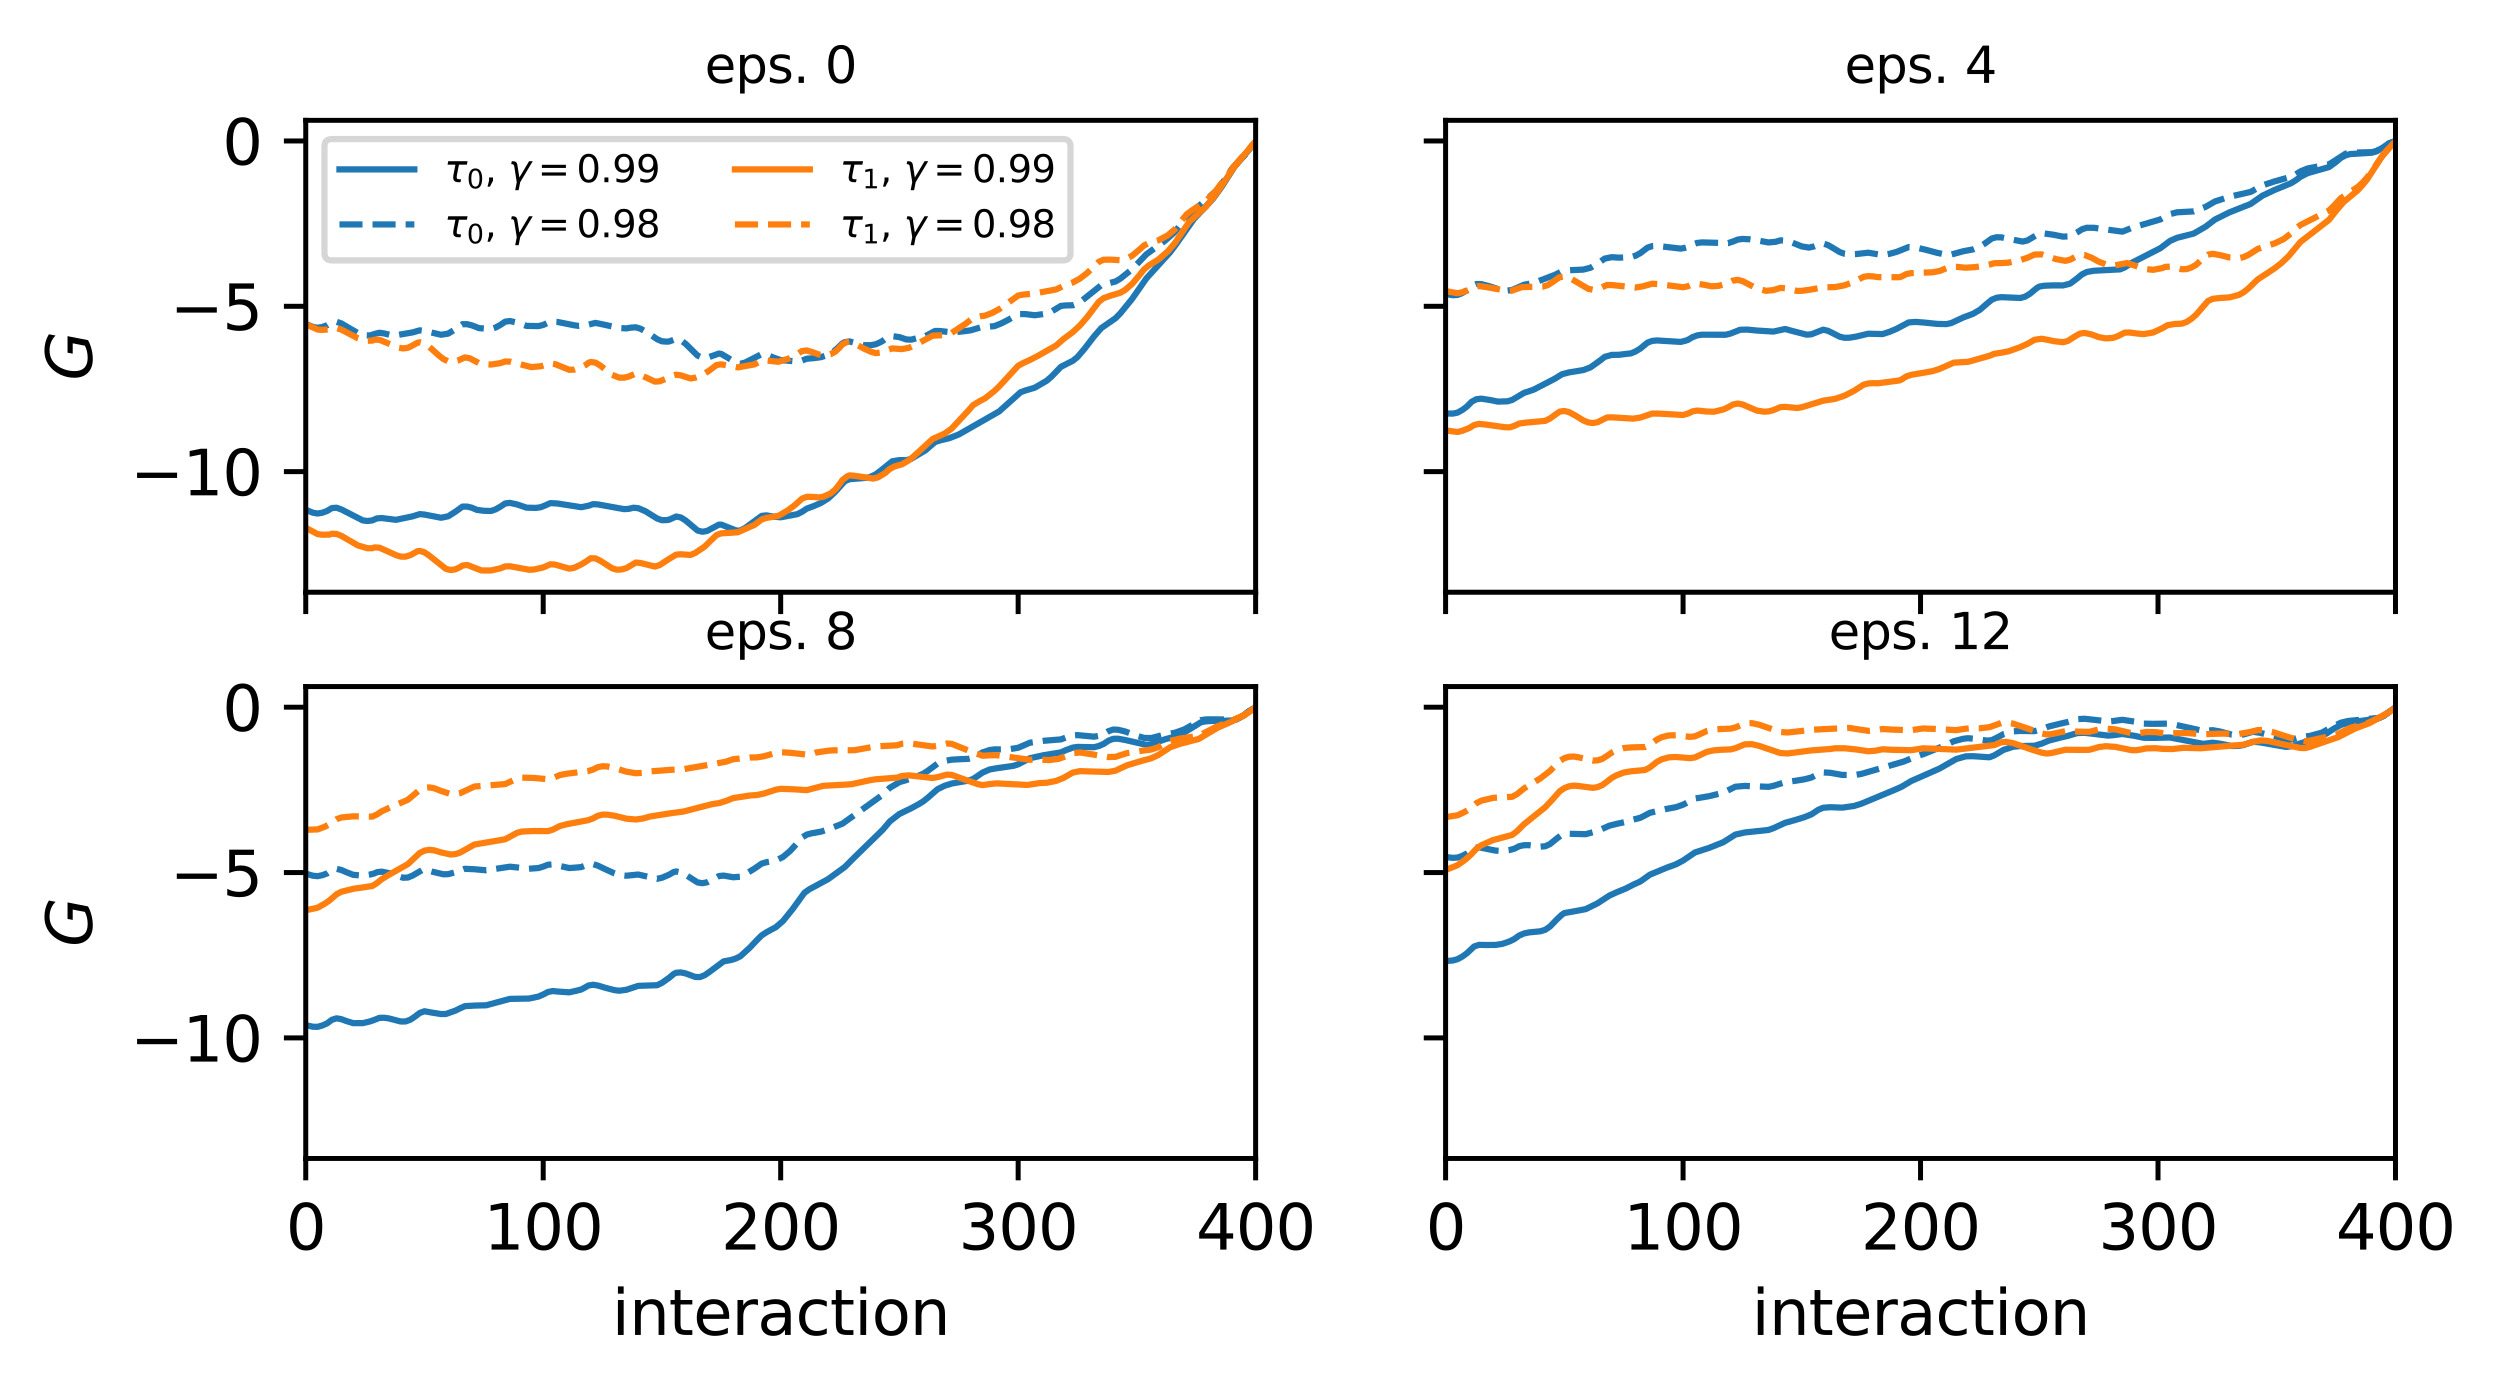 <?xml version="1.0" encoding="utf-8" standalone="no"?>
<!DOCTYPE svg PUBLIC "-//W3C//DTD SVG 1.1//EN"
  "http://www.w3.org/Graphics/SVG/1.1/DTD/svg11.dtd">
<svg xmlns:xlink="http://www.w3.org/1999/xlink" width="400.527pt" height="223.155pt" viewBox="0 0 400.527 223.155" xmlns="http://www.w3.org/2000/svg" version="1.1">
 <defs>
  <style type="text/css">*{stroke-linejoin: round; stroke-linecap: butt}</style>
 </defs>
 <g id="figure_1">
  <g id="patch_1">
   <path d="M 0 223.155 
L 400.527 223.155 
L 400.527 0 
L 0 0 
z
" style="fill: #ffffff"/>
  </g>
  <g id="axes_1">
   <g id="patch_2">
    <path d="M 48.983 94.879 
L 201.165 94.879 
L 201.165 19.279 
L 48.983 19.279 
z
" style="fill: #ffffff"/>
   </g>
   <g id="matplotlib.axis_1">
    <g id="xtick_1">
     <g id="line2d_1">
      <defs>
       <path id="m3fa8d90605" d="M 0 0 
L 0 3.5 
" style="stroke: #000000; stroke-width: 0.8"/>
      </defs>
      <g>
       <use xlink:href="#m3fa8d90605" x="48.983" y="94.879" style="stroke: #000000; stroke-width: 0.8"/>
      </g>
     </g>
    </g>
    <g id="xtick_2">
     <g id="line2d_2">
      <g>
       <use xlink:href="#m3fa8d90605" x="87.028" y="94.879" style="stroke: #000000; stroke-width: 0.8"/>
      </g>
     </g>
    </g>
    <g id="xtick_3">
     <g id="line2d_3">
      <g>
       <use xlink:href="#m3fa8d90605" x="125.074" y="94.879" style="stroke: #000000; stroke-width: 0.8"/>
      </g>
     </g>
    </g>
    <g id="xtick_4">
     <g id="line2d_4">
      <g>
       <use xlink:href="#m3fa8d90605" x="163.119" y="94.879" style="stroke: #000000; stroke-width: 0.8"/>
      </g>
     </g>
    </g>
    <g id="xtick_5">
     <g id="line2d_5">
      <g>
       <use xlink:href="#m3fa8d90605" x="201.165" y="94.879" style="stroke: #000000; stroke-width: 0.8"/>
      </g>
     </g>
    </g>
   </g>
   <g id="matplotlib.axis_2">
    <g id="ytick_1">
     <g id="line2d_6">
      <defs>
       <path id="mc2d2e6262b" d="M 0 0 
L -3.5 0 
" style="stroke: #000000; stroke-width: 0.8"/>
      </defs>
      <g>
       <use xlink:href="#mc2d2e6262b" x="48.983" y="75.558" style="stroke: #000000; stroke-width: 0.8"/>
      </g>
     </g>
     <g id="text_1">
      <!-- −10 -->
      <g transform="translate(20.878 79.358)scale(0.1 -0.1)">
       <defs>
        <path id="DejaVuSans-2212" d="M 678 2272 
L 4684 2272 
L 4684 1741 
L 678 1741 
L 678 2272 
z
" transform="scale(0.016)"/>
        <path id="DejaVuSans-31" d="M 794 531 
L 1825 531 
L 1825 4091 
L 703 3866 
L 703 4441 
L 1819 4666 
L 2450 4666 
L 2450 531 
L 3481 531 
L 3481 0 
L 794 0 
L 794 531 
z
" transform="scale(0.016)"/>
        <path id="DejaVuSans-30" d="M 2034 4250 
Q 1547 4250 1301 3770 
Q 1056 3291 1056 2328 
Q 1056 1369 1301 889 
Q 1547 409 2034 409 
Q 2525 409 2770 889 
Q 3016 1369 3016 2328 
Q 3016 3291 2770 3770 
Q 2525 4250 2034 4250 
z
M 2034 4750 
Q 2819 4750 3233 4129 
Q 3647 3509 3647 2328 
Q 3647 1150 3233 529 
Q 2819 -91 2034 -91 
Q 1250 -91 836 529 
Q 422 1150 422 2328 
Q 422 3509 836 4129 
Q 1250 4750 2034 4750 
z
" transform="scale(0.016)"/>
       </defs>
       <use xlink:href="#DejaVuSans-2212"/>
       <use xlink:href="#DejaVuSans-31" x="83.789"/>
       <use xlink:href="#DejaVuSans-30" x="147.412"/>
      </g>
     </g>
    </g>
    <g id="ytick_2">
     <g id="line2d_7">
      <g>
       <use xlink:href="#mc2d2e6262b" x="48.983" y="49.07" style="stroke: #000000; stroke-width: 0.8"/>
      </g>
     </g>
     <g id="text_2">
      <!-- −5 -->
      <g transform="translate(27.241 52.869)scale(0.1 -0.1)">
       <defs>
        <path id="DejaVuSans-35" d="M 691 4666 
L 3169 4666 
L 3169 4134 
L 1269 4134 
L 1269 2991 
Q 1406 3038 1543 3061 
Q 1681 3084 1819 3084 
Q 2600 3084 3056 2656 
Q 3513 2228 3513 1497 
Q 3513 744 3044 326 
Q 2575 -91 1722 -91 
Q 1428 -91 1123 -41 
Q 819 9 494 109 
L 494 744 
Q 775 591 1075 516 
Q 1375 441 1709 441 
Q 2250 441 2565 725 
Q 2881 1009 2881 1497 
Q 2881 1984 2565 2268 
Q 2250 2553 1709 2553 
Q 1456 2553 1204 2497 
Q 953 2441 691 2322 
L 691 4666 
z
" transform="scale(0.016)"/>
       </defs>
       <use xlink:href="#DejaVuSans-2212"/>
       <use xlink:href="#DejaVuSans-35" x="83.789"/>
      </g>
     </g>
    </g>
    <g id="ytick_3">
     <g id="line2d_8">
      <g>
       <use xlink:href="#mc2d2e6262b" x="48.983" y="22.581" style="stroke: #000000; stroke-width: 0.8"/>
      </g>
     </g>
     <g id="text_3">
      <!-- 0 -->
      <g transform="translate(35.62 26.381)scale(0.1 -0.1)">
       <use xlink:href="#DejaVuSans-30"/>
      </g>
     </g>
    </g>
    <g id="text_4">
     <!-- $G$ -->
     <g transform="translate(14.798 60.979)rotate(-90)scale(0.1 -0.1)">
      <defs>
       <path id="DejaVuSans-Oblique-47" d="M 3494 697 
L 3738 1919 
L 2700 1919 
L 2797 2438 
L 4453 2438 
L 4050 384 
Q 3634 156 3143 32 
Q 2653 -91 2156 -91 
Q 1278 -91 783 396 
Q 288 884 288 1753 
Q 288 2475 589 3126 
Q 891 3778 1422 4213 
Q 1756 4484 2153 4617 
Q 2550 4750 3034 4750 
Q 3472 4750 3873 4639 
Q 4275 4528 4641 4306 
L 4513 3634 
Q 4231 3928 3853 4083 
Q 3475 4238 3047 4238 
Q 2550 4238 2172 4048 
Q 1794 3859 1497 3463 
Q 1244 3125 1098 2667 
Q 953 2209 953 1734 
Q 953 1081 1287 751 
Q 1622 422 2284 422 
Q 2616 422 2925 492 
Q 3234 563 3494 697 
z
" transform="scale(0.016)"/>
      </defs>
      <use xlink:href="#DejaVuSans-Oblique-47" transform="translate(0 0.781)"/>
     </g>
    </g>
   </g>
   <g id="line2d_9">
    <path d="M 48.983 81.659 
L 50.124 82.14 
L 50.885 82.272 
L 51.646 82.144 
L 52.407 81.862 
L 53.168 81.398 
L 53.929 81.345 
L 54.69 81.618 
L 58.114 83.372 
L 58.875 83.469 
L 59.636 83.377 
L 60.396 83.05 
L 61.157 82.997 
L 63.44 83.281 
L 66.103 82.726 
L 67.245 82.367 
L 68.006 82.438 
L 70.669 82.952 
L 71.81 82.714 
L 72.951 81.988 
L 74.093 81.165 
L 74.854 81.163 
L 75.615 81.349 
L 76.376 81.682 
L 77.517 81.833 
L 78.658 81.866 
L 79.419 81.601 
L 80.18 81.167 
L 80.941 80.656 
L 81.702 80.567 
L 82.843 80.819 
L 84.365 81.336 
L 85.887 81.371 
L 86.648 81.257 
L 87.409 80.948 
L 88.17 80.604 
L 89.311 80.667 
L 93.116 81.259 
L 94.257 81.033 
L 95.018 80.772 
L 95.779 80.812 
L 99.964 81.567 
L 100.725 81.528 
L 101.486 81.341 
L 102.246 81.413 
L 103.388 81.895 
L 105.29 83.076 
L 106.051 83.342 
L 106.812 83.322 
L 107.192 83.264 
L 108.334 82.75 
L 109.095 82.911 
L 109.856 83.396 
L 111.758 84.997 
L 112.519 85.194 
L 113.28 85.064 
L 114.421 84.459 
L 115.182 84.054 
L 115.562 84.052 
L 116.704 84.504 
L 117.845 84.952 
L 118.226 85.024 
L 118.606 84.978 
L 119.367 84.606 
L 122.03 82.648 
L 122.791 82.566 
L 123.932 82.776 
L 125.074 82.877 
L 127.737 82.379 
L 128.498 81.992 
L 129.259 81.487 
L 130.4 81.066 
L 131.541 80.569 
L 132.683 79.854 
L 133.824 78.783 
L 135.346 77.087 
L 136.107 76.773 
L 139.151 76.531 
L 140.292 76.004 
L 141.053 75.435 
L 142.955 73.901 
L 144.096 73.714 
L 145.238 73.727 
L 145.999 73.495 
L 148.281 72.134 
L 149.803 70.823 
L 150.564 70.569 
L 152.086 70.203 
L 153.608 69.606 
L 160.076 65.912 
L 163.5 62.845 
L 164.261 62.565 
L 165.782 62.11 
L 167.685 61.005 
L 168.446 60.352 
L 169.967 58.769 
L 171.109 58.187 
L 171.87 57.809 
L 172.631 57.191 
L 173.772 55.849 
L 175.294 53.875 
L 176.435 52.562 
L 178.718 50.979 
L 179.479 50.206 
L 181.381 47.877 
L 183.664 44.599 
L 187.468 40.408 
L 188.229 39.404 
L 191.273 35.096 
L 194.316 31.865 
L 195.838 29.761 
L 197.741 26.759 
L 200.784 23.193 
L 200.784 23.193 
" clip-path="url(#p6c9ad6bb59)" style="fill: none; stroke: #1f77b4; stroke-linecap: square"/>
   </g>
   <g id="line2d_10">
    <path d="M 48.983 51.899 
L 50.124 52.377 
L 50.885 52.513 
L 51.646 52.386 
L 52.407 52.102 
L 53.168 51.625 
L 53.929 51.555 
L 54.69 51.816 
L 56.211 52.71 
L 57.353 53.371 
L 58.494 53.711 
L 59.255 53.749 
L 60.016 53.504 
L 60.777 53.308 
L 61.538 53.419 
L 62.679 53.692 
L 63.44 53.714 
L 66.103 53.254 
L 67.245 52.924 
L 68.006 53.014 
L 70.669 53.632 
L 71.81 53.444 
L 72.951 52.753 
L 74.093 51.94 
L 74.854 51.941 
L 75.615 52.132 
L 76.756 52.572 
L 78.658 52.716 
L 79.419 52.468 
L 80.18 52.042 
L 80.941 51.53 
L 81.702 51.435 
L 82.843 51.684 
L 84.365 52.213 
L 86.267 52.244 
L 87.028 52.06 
L 88.17 51.52 
L 89.311 51.579 
L 91.974 52.111 
L 92.735 52.219 
L 93.876 52.107 
L 95.398 51.732 
L 96.54 51.964 
L 99.203 52.544 
L 100.344 52.611 
L 101.105 52.488 
L 101.866 52.44 
L 102.627 52.665 
L 103.768 53.318 
L 105.29 54.35 
L 106.051 54.683 
L 106.812 54.733 
L 107.192 54.711 
L 108.334 54.298 
L 109.095 54.528 
L 109.856 55.094 
L 111.758 56.971 
L 112.519 57.303 
L 113.28 57.312 
L 114.421 56.914 
L 115.182 56.641 
L 115.562 56.707 
L 116.704 57.38 
L 117.845 58.078 
L 118.606 58.283 
L 119.367 58.09 
L 122.03 56.73 
L 122.791 56.815 
L 123.932 57.294 
L 125.074 57.687 
L 127.737 57.924 
L 128.498 57.756 
L 129.259 57.469 
L 130.4 57.378 
L 131.541 57.219 
L 132.683 56.842 
L 133.444 56.405 
L 134.205 55.751 
L 134.966 55.011 
L 135.346 54.815 
L 136.107 54.701 
L 137.248 55.011 
L 138.39 55.299 
L 139.531 55.298 
L 140.292 55.159 
L 141.053 54.823 
L 141.433 54.606 
L 142.194 54.026 
L 142.955 53.853 
L 144.096 54.013 
L 145.238 54.393 
L 145.999 54.415 
L 148.281 53.83 
L 149.803 53.027 
L 150.564 53.03 
L 152.086 53.198 
L 153.608 53.159 
L 154.749 53.026 
L 155.51 52.921 
L 157.032 52.469 
L 159.315 52.25 
L 160.456 51.791 
L 161.597 51.207 
L 163.119 50.317 
L 164.261 50.323 
L 165.782 50.508 
L 167.685 50.238 
L 168.446 49.923 
L 169.967 49.009 
L 170.728 48.934 
L 171.87 48.904 
L 172.631 48.635 
L 173.391 48.115 
L 176.435 45.687 
L 178.718 45.092 
L 179.479 44.65 
L 181.381 43.127 
L 183.664 40.741 
L 186.707 38.514 
L 188.229 37.152 
L 189.751 35.227 
L 190.512 34.376 
L 195.077 30.376 
L 196.219 28.77 
L 197.36 27.034 
L 198.501 25.787 
L 199.262 25.048 
L 200.784 23.193 
L 200.784 23.193 
" clip-path="url(#p6c9ad6bb59)" style="fill: none; stroke-dasharray: 3.7,1.6; stroke-dashoffset: 0; stroke: #1f77b4"/>
   </g>
   <g id="line2d_11">
    <path d="M 48.983 84.56 
L 50.885 85.567 
L 51.646 85.67 
L 52.787 85.646 
L 53.168 85.51 
L 53.929 85.552 
L 54.69 85.85 
L 57.353 87.391 
L 58.875 87.834 
L 59.636 87.834 
L 60.016 87.7 
L 60.777 87.742 
L 61.918 88.246 
L 63.44 88.94 
L 64.201 89.174 
L 64.962 89.187 
L 65.723 88.947 
L 66.864 88.326 
L 67.245 88.258 
L 68.006 88.484 
L 68.766 89.01 
L 71.43 91.132 
L 72.191 91.324 
L 72.951 91.22 
L 73.712 90.861 
L 74.093 90.606 
L 74.854 90.511 
L 75.615 90.811 
L 77.136 91.393 
L 78.658 91.395 
L 80.18 91.053 
L 80.941 90.746 
L 81.702 90.718 
L 84.746 91.28 
L 85.506 91.251 
L 87.028 90.91 
L 88.17 90.404 
L 88.931 90.454 
L 91.213 91.105 
L 91.974 90.975 
L 93.116 90.429 
L 93.876 89.973 
L 94.637 89.437 
L 95.398 89.459 
L 96.159 89.83 
L 98.061 91.041 
L 98.822 91.273 
L 99.583 91.238 
L 100.344 91.023 
L 101.866 90.126 
L 102.627 90.199 
L 104.91 90.766 
L 105.671 90.54 
L 107.192 89.542 
L 108.334 88.858 
L 109.095 88.8 
L 110.616 88.912 
L 111.377 88.595 
L 112.899 87.565 
L 114.041 86.443 
L 114.801 85.716 
L 115.562 85.441 
L 117.084 85.356 
L 118.226 85.27 
L 120.889 84.081 
L 122.03 83.224 
L 122.791 82.975 
L 124.693 82.655 
L 126.215 81.764 
L 127.356 80.914 
L 128.498 79.879 
L 129.259 79.591 
L 130.4 79.621 
L 131.161 79.695 
L 131.922 79.569 
L 133.063 79.062 
L 133.824 78.421 
L 134.585 77.458 
L 134.966 76.903 
L 135.726 76.32 
L 136.107 76.152 
L 136.868 76.221 
L 139.911 76.671 
L 140.672 76.476 
L 141.814 75.785 
L 142.575 75.113 
L 143.336 74.718 
L 144.477 74.406 
L 145.618 73.744 
L 146.379 73.112 
L 149.423 70.321 
L 151.325 69.471 
L 152.466 68.658 
L 155.13 65.791 
L 155.891 64.911 
L 157.032 64.219 
L 157.793 63.83 
L 159.315 62.636 
L 160.076 61.905 
L 163.119 58.603 
L 163.88 58.183 
L 165.021 57.66 
L 166.163 57.076 
L 169.206 55.349 
L 170.348 54.345 
L 171.87 53.203 
L 173.011 52.144 
L 174.152 50.835 
L 176.055 48.341 
L 176.816 47.761 
L 177.957 47.354 
L 179.479 46.903 
L 180.24 46.467 
L 181.381 45.478 
L 182.522 44.119 
L 183.283 43.171 
L 184.044 42.528 
L 185.566 41.59 
L 187.088 40.273 
L 188.229 38.933 
L 190.512 35.556 
L 193.175 33.141 
L 194.697 31.282 
L 196.599 28.444 
L 197.741 26.76 
L 200.784 23.061 
L 200.784 23.061 
" clip-path="url(#p6c9ad6bb59)" style="fill: none; stroke: #ff7f0e; stroke-linecap: square"/>
   </g>
   <g id="line2d_12">
    <path d="M 48.983 51.937 
L 50.885 52.802 
L 51.646 52.855 
L 52.787 52.752 
L 53.168 52.587 
L 53.929 52.569 
L 54.69 52.809 
L 57.353 54.205 
L 58.875 54.594 
L 59.636 54.569 
L 60.016 54.421 
L 60.777 54.433 
L 61.918 54.902 
L 63.821 55.697 
L 64.581 55.822 
L 65.342 55.722 
L 66.103 55.347 
L 66.864 54.919 
L 67.245 54.839 
L 68.006 55.044 
L 68.766 55.557 
L 70.288 56.937 
L 71.049 57.529 
L 71.81 57.893 
L 72.571 57.976 
L 73.332 57.777 
L 74.473 57.261 
L 75.234 57.39 
L 76.756 58.183 
L 77.517 58.342 
L 78.658 58.404 
L 80.18 58.173 
L 80.941 57.917 
L 81.702 57.939 
L 85.126 58.816 
L 86.648 58.678 
L 87.409 58.451 
L 88.17 58.216 
L 88.931 58.338 
L 91.213 59.249 
L 91.974 59.217 
L 93.116 58.813 
L 93.876 58.445 
L 94.257 58.143 
L 94.637 57.99 
L 95.398 58.093 
L 96.159 58.555 
L 98.061 60.055 
L 99.203 60.499 
L 99.964 60.517 
L 100.725 60.322 
L 101.866 59.852 
L 102.627 60.07 
L 104.91 61.137 
L 105.671 61.092 
L 106.812 60.633 
L 107.953 60.13 
L 108.334 60.025 
L 109.095 60.143 
L 110.616 60.633 
L 111.377 60.514 
L 112.519 60.077 
L 113.66 59.351 
L 114.801 58.476 
L 115.562 58.375 
L 117.084 58.654 
L 118.226 58.86 
L 120.889 58.373 
L 122.03 57.813 
L 122.791 57.762 
L 124.693 57.965 
L 126.215 57.501 
L 127.356 56.966 
L 128.498 56.236 
L 129.259 56.15 
L 130.4 56.496 
L 131.161 56.794 
L 131.922 56.9 
L 133.063 56.746 
L 133.824 56.34 
L 134.585 55.603 
L 134.966 55.157 
L 135.726 54.787 
L 136.107 54.726 
L 136.868 55.017 
L 138.39 55.833 
L 139.531 56.353 
L 140.292 56.576 
L 141.433 56.432 
L 142.194 56.068 
L 142.955 55.822 
L 143.716 55.874 
L 144.477 55.93 
L 145.618 55.719 
L 146.379 55.389 
L 149.423 53.782 
L 151.325 53.686 
L 152.466 53.335 
L 154.749 51.837 
L 155.891 50.931 
L 157.032 50.673 
L 157.793 50.578 
L 158.934 50.142 
L 160.076 49.536 
L 163.119 47.349 
L 163.88 47.201 
L 165.021 47.093 
L 166.163 46.932 
L 169.206 46.374 
L 170.348 45.811 
L 171.87 45.258 
L 173.011 44.637 
L 174.152 43.757 
L 176.055 41.932 
L 176.816 41.61 
L 177.957 41.596 
L 179.479 41.691 
L 180.24 41.536 
L 181.381 40.965 
L 182.522 40.012 
L 183.283 39.324 
L 184.044 38.936 
L 185.566 38.511 
L 187.088 37.701 
L 188.229 36.726 
L 189.371 35.249 
L 190.131 34.332 
L 190.892 33.758 
L 193.175 32.221 
L 194.697 30.681 
L 196.599 28.155 
L 197.741 26.601 
L 200.784 23.061 
L 200.784 23.061 
" clip-path="url(#p6c9ad6bb59)" style="fill: none; stroke-dasharray: 3.7,1.6; stroke-dashoffset: 0; stroke: #ff7f0e"/>
   </g>
   <g id="patch_3">
    <path d="M 48.983 94.879 
L 48.983 19.279 
" style="fill: none; stroke: #000000; stroke-width: 0.8; stroke-linejoin: miter; stroke-linecap: square"/>
   </g>
   <g id="patch_4">
    <path d="M 201.165 94.879 
L 201.165 19.279 
" style="fill: none; stroke: #000000; stroke-width: 0.8; stroke-linejoin: miter; stroke-linecap: square"/>
   </g>
   <g id="patch_5">
    <path d="M 48.983 94.879 
L 201.165 94.879 
" style="fill: none; stroke: #000000; stroke-width: 0.8; stroke-linejoin: miter; stroke-linecap: square"/>
   </g>
   <g id="patch_6">
    <path d="M 48.983 19.279 
L 201.165 19.279 
" style="fill: none; stroke: #000000; stroke-width: 0.8; stroke-linejoin: miter; stroke-linecap: square"/>
   </g>
   <g id="text_5">
    <!-- eps. 0 -->
    <g transform="translate(112.902 13.279)scale(0.08 -0.08)">
     <defs>
      <path id="DejaVuSans-65" d="M 3597 1894 
L 3597 1613 
L 953 1613 
Q 991 1019 1311 708 
Q 1631 397 2203 397 
Q 2534 397 2845 478 
Q 3156 559 3463 722 
L 3463 178 
Q 3153 47 2828 -22 
Q 2503 -91 2169 -91 
Q 1331 -91 842 396 
Q 353 884 353 1716 
Q 353 2575 817 3079 
Q 1281 3584 2069 3584 
Q 2775 3584 3186 3129 
Q 3597 2675 3597 1894 
z
M 3022 2063 
Q 3016 2534 2758 2815 
Q 2500 3097 2075 3097 
Q 1594 3097 1305 2825 
Q 1016 2553 972 2059 
L 3022 2063 
z
" transform="scale(0.016)"/>
      <path id="DejaVuSans-70" d="M 1159 525 
L 1159 -1331 
L 581 -1331 
L 581 3500 
L 1159 3500 
L 1159 2969 
Q 1341 3281 1617 3432 
Q 1894 3584 2278 3584 
Q 2916 3584 3314 3078 
Q 3713 2572 3713 1747 
Q 3713 922 3314 415 
Q 2916 -91 2278 -91 
Q 1894 -91 1617 61 
Q 1341 213 1159 525 
z
M 3116 1747 
Q 3116 2381 2855 2742 
Q 2594 3103 2138 3103 
Q 1681 3103 1420 2742 
Q 1159 2381 1159 1747 
Q 1159 1113 1420 752 
Q 1681 391 2138 391 
Q 2594 391 2855 752 
Q 3116 1113 3116 1747 
z
" transform="scale(0.016)"/>
      <path id="DejaVuSans-73" d="M 2834 3397 
L 2834 2853 
Q 2591 2978 2328 3040 
Q 2066 3103 1784 3103 
Q 1356 3103 1142 2972 
Q 928 2841 928 2578 
Q 928 2378 1081 2264 
Q 1234 2150 1697 2047 
L 1894 2003 
Q 2506 1872 2764 1633 
Q 3022 1394 3022 966 
Q 3022 478 2636 193 
Q 2250 -91 1575 -91 
Q 1294 -91 989 -36 
Q 684 19 347 128 
L 347 722 
Q 666 556 975 473 
Q 1284 391 1588 391 
Q 1994 391 2212 530 
Q 2431 669 2431 922 
Q 2431 1156 2273 1281 
Q 2116 1406 1581 1522 
L 1381 1569 
Q 847 1681 609 1914 
Q 372 2147 372 2553 
Q 372 3047 722 3315 
Q 1072 3584 1716 3584 
Q 2034 3584 2315 3537 
Q 2597 3491 2834 3397 
z
" transform="scale(0.016)"/>
      <path id="DejaVuSans-2e" d="M 684 794 
L 1344 794 
L 1344 0 
L 684 0 
L 684 794 
z
" transform="scale(0.016)"/>
      <path id="DejaVuSans-20" transform="scale(0.016)"/>
     </defs>
     <use xlink:href="#DejaVuSans-65"/>
     <use xlink:href="#DejaVuSans-70" x="61.523"/>
     <use xlink:href="#DejaVuSans-73" x="125"/>
     <use xlink:href="#DejaVuSans-2e" x="177.1"/>
     <use xlink:href="#DejaVuSans-20" x="208.887"/>
     <use xlink:href="#DejaVuSans-30" x="240.674"/>
    </g>
   </g>
   <g id="legend_1">
    <g id="patch_7">
     <path d="M 53.183 41.717 
L 170.303 41.717 
Q 171.503 41.717 171.503 40.517 
L 171.503 23.479 
Q 171.503 22.279 170.303 22.279 
L 53.183 22.279 
Q 51.983 22.279 51.983 23.479 
L 51.983 40.517 
Q 51.983 41.717 53.183 41.717 
z
" style="fill: #ffffff; opacity: 0.8; stroke: #cccccc; stroke-linejoin: miter"/>
    </g>
    <g id="line2d_13">
     <path d="M 54.383 27.138 
L 60.383 27.138 
L 66.383 27.138 
" style="fill: none; stroke: #1f77b4; stroke-linecap: square"/>
    </g>
    <g id="text_6">
     <!-- $\tau_0$, $\gamma = 0.99$ -->
     <g transform="translate(71.183 29.238)scale(0.06 -0.06)">
      <defs>
       <path id="DejaVuSans-Oblique-3c4" d="M 2103 638 
Q 2188 488 2525 488 
L 2800 488 
L 2706 0 
L 2363 0 
Q 1800 0 1600 300 
Q 1403 606 1534 1269 
L 1856 2925 
L 541 2925 
L 653 3500 
L 3881 3500 
L 3769 2925 
L 2444 2925 
L 2113 1234 
Q 2025 781 2103 638 
z
" transform="scale(0.016)"/>
       <path id="DejaVuSans-2c" d="M 750 794 
L 1409 794 
L 1409 256 
L 897 -744 
L 494 -744 
L 750 256 
L 750 794 
z
" transform="scale(0.016)"/>
       <path id="DejaVuSans-Oblique-3b3" d="M 1491 2950 
L 1838 788 
L 3456 3500 
L 4066 3500 
L 1972 0 
L 1713 -1331 
L 1138 -1331 
L 1397 0 
L 988 2613 
Q 925 3006 628 3006 
L 475 3006 
L 569 3500 
L 788 3500 
Q 1403 3500 1491 2950 
z
" transform="scale(0.016)"/>
       <path id="DejaVuSans-3d" d="M 678 2906 
L 4684 2906 
L 4684 2381 
L 678 2381 
L 678 2906 
z
M 678 1631 
L 4684 1631 
L 4684 1100 
L 678 1100 
L 678 1631 
z
" transform="scale(0.016)"/>
       <path id="DejaVuSans-39" d="M 703 97 
L 703 672 
Q 941 559 1184 500 
Q 1428 441 1663 441 
Q 2288 441 2617 861 
Q 2947 1281 2994 2138 
Q 2813 1869 2534 1725 
Q 2256 1581 1919 1581 
Q 1219 1581 811 2004 
Q 403 2428 403 3163 
Q 403 3881 828 4315 
Q 1253 4750 1959 4750 
Q 2769 4750 3195 4129 
Q 3622 3509 3622 2328 
Q 3622 1225 3098 567 
Q 2575 -91 1691 -91 
Q 1453 -91 1209 -44 
Q 966 3 703 97 
z
M 1959 2075 
Q 2384 2075 2632 2365 
Q 2881 2656 2881 3163 
Q 2881 3666 2632 3958 
Q 2384 4250 1959 4250 
Q 1534 4250 1286 3958 
Q 1038 3666 1038 3163 
Q 1038 2656 1286 2365 
Q 1534 2075 1959 2075 
z
" transform="scale(0.016)"/>
      </defs>
      <use xlink:href="#DejaVuSans-Oblique-3c4" transform="translate(0 0.781)"/>
      <use xlink:href="#DejaVuSans-30" transform="translate(60.205 -15.625)scale(0.7)"/>
      <use xlink:href="#DejaVuSans-2c" transform="translate(107.476 0.781)"/>
      <use xlink:href="#DejaVuSans-20" transform="translate(139.263 0.781)"/>
      <use xlink:href="#DejaVuSans-Oblique-3b3" transform="translate(171.05 0.781)"/>
      <use xlink:href="#DejaVuSans-3d" transform="translate(249.712 0.781)"/>
      <use xlink:href="#DejaVuSans-30" transform="translate(352.983 0.781)"/>
      <use xlink:href="#DejaVuSans-2e" transform="translate(416.606 0.781)"/>
      <use xlink:href="#DejaVuSans-39" transform="translate(448.394 0.781)"/>
      <use xlink:href="#DejaVuSans-39" transform="translate(512.017 0.781)"/>
     </g>
    </g>
    <g id="line2d_14">
     <path d="M 54.383 35.957 
L 60.383 35.957 
L 66.383 35.957 
" style="fill: none; stroke-dasharray: 3.7,1.6; stroke-dashoffset: 0; stroke: #1f77b4"/>
    </g>
    <g id="text_7">
     <!-- $\tau_0$, $\gamma = 0.98$ -->
     <g transform="translate(71.183 38.057)scale(0.06 -0.06)">
      <defs>
       <path id="DejaVuSans-38" d="M 2034 2216 
Q 1584 2216 1326 1975 
Q 1069 1734 1069 1313 
Q 1069 891 1326 650 
Q 1584 409 2034 409 
Q 2484 409 2743 651 
Q 3003 894 3003 1313 
Q 3003 1734 2745 1975 
Q 2488 2216 2034 2216 
z
M 1403 2484 
Q 997 2584 770 2862 
Q 544 3141 544 3541 
Q 544 4100 942 4425 
Q 1341 4750 2034 4750 
Q 2731 4750 3128 4425 
Q 3525 4100 3525 3541 
Q 3525 3141 3298 2862 
Q 3072 2584 2669 2484 
Q 3125 2378 3379 2068 
Q 3634 1759 3634 1313 
Q 3634 634 3220 271 
Q 2806 -91 2034 -91 
Q 1263 -91 848 271 
Q 434 634 434 1313 
Q 434 1759 690 2068 
Q 947 2378 1403 2484 
z
M 1172 3481 
Q 1172 3119 1398 2916 
Q 1625 2713 2034 2713 
Q 2441 2713 2670 2916 
Q 2900 3119 2900 3481 
Q 2900 3844 2670 4047 
Q 2441 4250 2034 4250 
Q 1625 4250 1398 4047 
Q 1172 3844 1172 3481 
z
" transform="scale(0.016)"/>
      </defs>
      <use xlink:href="#DejaVuSans-Oblique-3c4" transform="translate(0 0.781)"/>
      <use xlink:href="#DejaVuSans-30" transform="translate(60.205 -15.625)scale(0.7)"/>
      <use xlink:href="#DejaVuSans-2c" transform="translate(107.476 0.781)"/>
      <use xlink:href="#DejaVuSans-20" transform="translate(139.263 0.781)"/>
      <use xlink:href="#DejaVuSans-Oblique-3b3" transform="translate(171.05 0.781)"/>
      <use xlink:href="#DejaVuSans-3d" transform="translate(249.712 0.781)"/>
      <use xlink:href="#DejaVuSans-30" transform="translate(352.983 0.781)"/>
      <use xlink:href="#DejaVuSans-2e" transform="translate(416.606 0.781)"/>
      <use xlink:href="#DejaVuSans-39" transform="translate(448.394 0.781)"/>
      <use xlink:href="#DejaVuSans-38" transform="translate(512.017 0.781)"/>
     </g>
    </g>
    <g id="line2d_15">
     <path d="M 117.743 27.138 
L 123.743 27.138 
L 129.743 27.138 
" style="fill: none; stroke: #ff7f0e; stroke-linecap: square"/>
    </g>
    <g id="text_8">
     <!-- $\tau_1$, $\gamma = 0.99$ -->
     <g transform="translate(134.543 29.238)scale(0.06 -0.06)">
      <use xlink:href="#DejaVuSans-Oblique-3c4" transform="translate(0 0.781)"/>
      <use xlink:href="#DejaVuSans-31" transform="translate(60.205 -15.625)scale(0.7)"/>
      <use xlink:href="#DejaVuSans-2c" transform="translate(107.476 0.781)"/>
      <use xlink:href="#DejaVuSans-20" transform="translate(139.263 0.781)"/>
      <use xlink:href="#DejaVuSans-Oblique-3b3" transform="translate(171.05 0.781)"/>
      <use xlink:href="#DejaVuSans-3d" transform="translate(249.712 0.781)"/>
      <use xlink:href="#DejaVuSans-30" transform="translate(352.983 0.781)"/>
      <use xlink:href="#DejaVuSans-2e" transform="translate(416.606 0.781)"/>
      <use xlink:href="#DejaVuSans-39" transform="translate(448.394 0.781)"/>
      <use xlink:href="#DejaVuSans-39" transform="translate(512.017 0.781)"/>
     </g>
    </g>
    <g id="line2d_16">
     <path d="M 117.743 35.957 
L 123.743 35.957 
L 129.743 35.957 
" style="fill: none; stroke-dasharray: 3.7,1.6; stroke-dashoffset: 0; stroke: #ff7f0e"/>
    </g>
    <g id="text_9">
     <!-- $\tau_1$, $\gamma = 0.98$ -->
     <g transform="translate(134.543 38.057)scale(0.06 -0.06)">
      <use xlink:href="#DejaVuSans-Oblique-3c4" transform="translate(0 0.781)"/>
      <use xlink:href="#DejaVuSans-31" transform="translate(60.205 -15.625)scale(0.7)"/>
      <use xlink:href="#DejaVuSans-2c" transform="translate(107.476 0.781)"/>
      <use xlink:href="#DejaVuSans-20" transform="translate(139.263 0.781)"/>
      <use xlink:href="#DejaVuSans-Oblique-3b3" transform="translate(171.05 0.781)"/>
      <use xlink:href="#DejaVuSans-3d" transform="translate(249.712 0.781)"/>
      <use xlink:href="#DejaVuSans-30" transform="translate(352.983 0.781)"/>
      <use xlink:href="#DejaVuSans-2e" transform="translate(416.606 0.781)"/>
      <use xlink:href="#DejaVuSans-39" transform="translate(448.394 0.781)"/>
      <use xlink:href="#DejaVuSans-38" transform="translate(512.017 0.781)"/>
     </g>
    </g>
   </g>
  </g>
  <g id="axes_2">
   <g id="patch_8">
    <path d="M 231.601 94.879 
L 383.783 94.879 
L 383.783 19.279 
L 231.601 19.279 
z
" style="fill: #ffffff"/>
   </g>
   <g id="matplotlib.axis_3">
    <g id="xtick_6">
     <g id="line2d_17">
      <g>
       <use xlink:href="#m3fa8d90605" x="231.601" y="94.879" style="stroke: #000000; stroke-width: 0.8"/>
      </g>
     </g>
    </g>
    <g id="xtick_7">
     <g id="line2d_18">
      <g>
       <use xlink:href="#m3fa8d90605" x="269.646" y="94.879" style="stroke: #000000; stroke-width: 0.8"/>
      </g>
     </g>
    </g>
    <g id="xtick_8">
     <g id="line2d_19">
      <g>
       <use xlink:href="#m3fa8d90605" x="307.692" y="94.879" style="stroke: #000000; stroke-width: 0.8"/>
      </g>
     </g>
    </g>
    <g id="xtick_9">
     <g id="line2d_20">
      <g>
       <use xlink:href="#m3fa8d90605" x="345.737" y="94.879" style="stroke: #000000; stroke-width: 0.8"/>
      </g>
     </g>
    </g>
    <g id="xtick_10">
     <g id="line2d_21">
      <g>
       <use xlink:href="#m3fa8d90605" x="383.783" y="94.879" style="stroke: #000000; stroke-width: 0.8"/>
      </g>
     </g>
    </g>
   </g>
   <g id="matplotlib.axis_4">
    <g id="ytick_4">
     <g id="line2d_22">
      <g>
       <use xlink:href="#mc2d2e6262b" x="231.601" y="75.558" style="stroke: #000000; stroke-width: 0.8"/>
      </g>
     </g>
    </g>
    <g id="ytick_5">
     <g id="line2d_23">
      <g>
       <use xlink:href="#mc2d2e6262b" x="231.601" y="49.07" style="stroke: #000000; stroke-width: 0.8"/>
      </g>
     </g>
    </g>
    <g id="ytick_6">
     <g id="line2d_24">
      <g>
       <use xlink:href="#mc2d2e6262b" x="231.601" y="22.581" style="stroke: #000000; stroke-width: 0.8"/>
      </g>
     </g>
    </g>
   </g>
   <g id="line2d_25">
    <path d="M 231.601 66.242 
L 232.742 66.267 
L 233.503 66.108 
L 234.264 65.692 
L 235.025 65.127 
L 235.786 64.355 
L 236.547 63.954 
L 237.308 63.871 
L 238.83 64.103 
L 239.971 64.341 
L 241.493 64.298 
L 242.254 64.081 
L 244.156 62.949 
L 245.678 62.439 
L 249.102 60.67 
L 250.243 59.96 
L 251.385 59.659 
L 253.667 59.288 
L 254.809 58.86 
L 256.331 57.771 
L 257.091 57.172 
L 258.233 56.856 
L 259.374 56.843 
L 260.516 56.701 
L 261.276 56.617 
L 262.037 56.305 
L 262.798 55.839 
L 263.94 54.898 
L 264.701 54.617 
L 265.461 54.544 
L 269.266 54.778 
L 270.027 54.59 
L 270.407 54.461 
L 271.168 54.009 
L 271.929 53.728 
L 272.69 53.621 
L 276.495 53.628 
L 277.256 53.436 
L 278.777 52.835 
L 279.919 52.803 
L 281.441 52.953 
L 284.104 53.123 
L 286.006 52.709 
L 287.147 53.026 
L 289.43 53.617 
L 290.191 53.561 
L 292.093 52.819 
L 292.854 52.999 
L 293.615 53.371 
L 294.756 53.949 
L 295.517 54.118 
L 296.278 54.106 
L 297.42 53.92 
L 299.322 53.464 
L 301.605 53.523 
L 302.746 53.152 
L 303.887 52.667 
L 305.79 51.653 
L 306.931 51.574 
L 308.453 51.692 
L 310.355 51.893 
L 311.877 51.925 
L 312.638 51.743 
L 314.54 50.858 
L 316.062 50.294 
L 317.203 49.631 
L 318.345 48.638 
L 319.106 48.014 
L 319.866 47.703 
L 320.627 47.607 
L 323.671 47.737 
L 324.432 47.537 
L 325.193 47.079 
L 326.334 46.141 
L 326.715 45.916 
L 327.476 45.781 
L 328.997 45.721 
L 330.519 45.73 
L 331.661 45.44 
L 332.802 44.584 
L 333.563 43.956 
L 334.324 43.578 
L 335.465 43.376 
L 339.65 43.156 
L 340.411 42.841 
L 341.552 42.089 
L 346.118 39.759 
L 347.64 38.61 
L 348.781 38.101 
L 351.444 37.423 
L 353.346 36.323 
L 354.868 35.17 
L 357.151 34.033 
L 360.575 32.674 
L 362.477 31.341 
L 364.38 30.446 
L 367.043 29.355 
L 367.804 28.882 
L 368.565 28.322 
L 369.706 27.741 
L 373.13 26.766 
L 374.271 25.933 
L 375.032 25.285 
L 375.793 24.887 
L 376.554 24.677 
L 377.696 24.614 
L 379.978 24.467 
L 380.739 24.246 
L 381.881 23.559 
L 382.641 23.023 
L 383.402 22.715 
L 383.402 22.715 
" clip-path="url(#pde247f50fd)" style="fill: none; stroke: #1f77b4; stroke-linecap: square"/>
   </g>
   <g id="line2d_26">
    <path d="M 231.601 47.101 
L 232.742 47.296 
L 233.503 47.253 
L 234.264 46.951 
L 235.025 46.493 
L 235.786 45.818 
L 236.547 45.507 
L 237.308 45.515 
L 238.449 45.81 
L 240.351 46.421 
L 241.493 46.551 
L 242.254 46.459 
L 244.156 45.621 
L 245.678 45.339 
L 249.102 44.039 
L 250.243 43.464 
L 251.385 43.294 
L 253.667 43.192 
L 254.809 42.897 
L 256.331 41.963 
L 257.091 41.429 
L 258.233 41.202 
L 259.374 41.281 
L 260.516 41.235 
L 261.276 41.215 
L 262.037 40.965 
L 262.798 40.555 
L 263.94 39.678 
L 264.701 39.43 
L 265.461 39.39 
L 269.266 39.832 
L 270.027 39.689 
L 270.407 39.581 
L 271.168 39.165 
L 271.929 38.915 
L 272.69 38.838 
L 276.875 38.949 
L 277.636 38.698 
L 278.397 38.388 
L 279.158 38.279 
L 280.299 38.338 
L 281.821 38.569 
L 283.343 38.845 
L 284.484 38.737 
L 285.245 38.509 
L 286.386 38.579 
L 287.908 39.177 
L 288.669 39.484 
L 289.811 39.667 
L 290.571 39.497 
L 291.713 39.067 
L 292.093 39.021 
L 292.854 39.258 
L 293.615 39.696 
L 294.756 40.394 
L 295.517 40.654 
L 296.278 40.736 
L 297.42 40.697 
L 299.322 40.484 
L 301.605 40.866 
L 302.746 40.663 
L 303.887 40.343 
L 305.79 39.585 
L 306.931 39.657 
L 308.453 39.996 
L 310.355 40.507 
L 311.877 40.816 
L 312.638 40.777 
L 314.54 40.248 
L 316.062 39.967 
L 317.203 39.511 
L 317.964 39.036 
L 319.106 38.205 
L 319.866 38.008 
L 320.627 38.029 
L 324.051 38.706 
L 324.812 38.524 
L 326.715 37.408 
L 327.476 37.401 
L 328.997 37.61 
L 330.519 37.912 
L 331.661 37.851 
L 332.802 37.218 
L 333.563 36.73 
L 334.324 36.488 
L 335.465 36.495 
L 340.031 37.112 
L 340.791 36.81 
L 341.552 36.497 
L 346.118 35.148 
L 347.64 34.303 
L 348.781 34.015 
L 351.444 33.868 
L 353.346 33.146 
L 354.868 32.273 
L 357.151 31.53 
L 360.575 30.745 
L 362.477 29.699 
L 364.38 29.068 
L 367.043 28.319 
L 367.804 27.936 
L 368.565 27.459 
L 369.706 26.99 
L 373.13 26.331 
L 373.891 25.85 
L 375.793 24.62 
L 376.554 24.443 
L 377.696 24.429 
L 379.978 24.384 
L 380.739 24.196 
L 381.881 23.545 
L 382.641 23.019 
L 383.402 22.715 
L 383.402 22.715 
" clip-path="url(#pde247f50fd)" style="fill: none; stroke-dasharray: 3.7,1.6; stroke-dashoffset: 0; stroke: #1f77b4"/>
   </g>
   <g id="line2d_27">
    <path d="M 231.601 68.962 
L 233.503 69.209 
L 234.264 69.02 
L 235.406 68.564 
L 236.166 68.102 
L 236.927 67.907 
L 238.069 68.022 
L 241.112 68.451 
L 241.873 68.463 
L 242.634 68.219 
L 243.395 67.858 
L 244.536 67.704 
L 247.58 67.426 
L 248.341 67.035 
L 249.863 65.944 
L 250.624 65.843 
L 251.385 66.034 
L 252.526 66.65 
L 253.667 67.36 
L 254.428 67.671 
L 255.189 67.777 
L 255.95 67.646 
L 256.711 67.26 
L 257.472 66.885 
L 258.233 66.861 
L 261.657 67.07 
L 262.798 66.898 
L 264.701 66.256 
L 265.842 66.268 
L 269.646 66.486 
L 270.407 66.27 
L 271.168 65.904 
L 271.929 65.777 
L 273.451 65.93 
L 274.592 65.962 
L 276.114 65.594 
L 276.875 65.241 
L 277.636 64.809 
L 278.397 64.652 
L 279.158 64.794 
L 279.919 65.118 
L 281.441 65.771 
L 282.582 65.954 
L 283.343 65.913 
L 284.104 65.711 
L 285.245 65.226 
L 286.006 65.186 
L 287.908 65.365 
L 288.669 65.244 
L 292.093 64.195 
L 293.996 63.897 
L 295.517 63.391 
L 297.039 62.614 
L 298.561 61.636 
L 299.322 61.431 
L 300.083 61.383 
L 300.844 61.408 
L 304.268 60.96 
L 304.648 60.804 
L 305.409 60.307 
L 306.17 60.055 
L 307.692 59.799 
L 309.594 59.465 
L 310.736 59.104 
L 313.018 58.099 
L 315.301 57.97 
L 318.725 57.006 
L 319.486 56.685 
L 320.627 56.509 
L 321.769 56.286 
L 323.671 55.612 
L 324.812 55.09 
L 325.954 54.434 
L 327.095 54.271 
L 328.236 54.477 
L 328.997 54.651 
L 330.519 54.828 
L 331.28 54.629 
L 332.421 53.906 
L 333.182 53.464 
L 333.943 53.333 
L 335.085 53.576 
L 336.226 54.004 
L 337.367 54.211 
L 338.509 54.138 
L 339.27 53.866 
L 340.411 53.291 
L 341.172 53.274 
L 342.694 53.472 
L 343.455 53.527 
L 344.976 53.266 
L 346.498 52.544 
L 347.259 52.1 
L 348.401 51.91 
L 349.542 51.852 
L 350.303 51.589 
L 351.064 51.093 
L 351.825 50.438 
L 353.727 48.237 
L 354.488 47.876 
L 355.629 47.746 
L 357.151 47.649 
L 358.673 47.254 
L 359.434 46.835 
L 360.195 46.227 
L 361.716 44.761 
L 362.858 44.017 
L 364.38 43.014 
L 365.521 42.126 
L 366.662 41.035 
L 368.565 38.758 
L 373.13 35.22 
L 374.271 33.765 
L 375.413 32.431 
L 376.554 31.463 
L 377.696 30.524 
L 378.456 29.71 
L 379.217 28.766 
L 380.739 26.42 
L 381.5 25.212 
L 382.641 23.866 
L 383.402 23.025 
L 383.402 23.025 
" clip-path="url(#pde247f50fd)" style="fill: none; stroke: #ff7f0e; stroke-linecap: square"/>
   </g>
   <g id="line2d_28">
    <path d="M 231.601 46.633 
L 233.503 46.979 
L 234.264 46.832 
L 235.406 46.432 
L 236.166 45.999 
L 236.927 45.827 
L 238.069 45.98 
L 241.493 46.597 
L 242.254 46.558 
L 243.776 46.013 
L 244.917 45.969 
L 247.2 45.916 
L 247.961 45.683 
L 248.721 45.203 
L 249.863 44.406 
L 250.624 44.309 
L 251.385 44.507 
L 252.146 44.908 
L 254.428 46.261 
L 255.189 46.415 
L 255.95 46.334 
L 256.711 45.993 
L 257.472 45.656 
L 258.233 45.668 
L 262.037 46.063 
L 263.179 45.878 
L 264.701 45.456 
L 265.842 45.532 
L 269.646 46.019 
L 270.407 45.861 
L 271.168 45.549 
L 271.929 45.473 
L 273.071 45.632 
L 274.212 45.869 
L 275.353 45.792 
L 276.875 45.327 
L 277.636 44.946 
L 278.397 44.838 
L 279.158 45.032 
L 279.919 45.416 
L 281.441 46.218 
L 282.962 46.594 
L 284.104 46.476 
L 285.245 46.126 
L 286.006 46.177 
L 287.908 46.607 
L 288.669 46.592 
L 290.191 46.381 
L 291.332 46.166 
L 292.093 46.023 
L 293.996 45.997 
L 295.517 45.711 
L 297.039 45.144 
L 298.561 44.353 
L 299.322 44.236 
L 300.083 44.279 
L 300.844 44.399 
L 304.268 44.415 
L 304.648 44.311 
L 305.409 43.914 
L 306.17 43.76 
L 307.692 43.703 
L 309.594 43.626 
L 310.736 43.421 
L 311.877 42.952 
L 312.638 42.758 
L 313.399 42.746 
L 314.921 42.892 
L 316.442 42.793 
L 317.584 42.636 
L 318.725 42.389 
L 319.486 42.169 
L 320.627 42.148 
L 321.769 42.083 
L 323.671 41.669 
L 324.812 41.297 
L 325.954 40.78 
L 327.095 40.755 
L 328.236 41.11 
L 329.378 41.512 
L 330.9 41.791 
L 331.661 41.595 
L 332.421 41.195 
L 333.182 40.867 
L 333.943 40.85 
L 335.085 41.28 
L 336.226 41.917 
L 337.367 42.355 
L 338.889 42.502 
L 340.791 42.142 
L 342.313 42.652 
L 343.455 43.074 
L 344.976 43.229 
L 346.498 42.936 
L 346.879 42.754 
L 347.64 42.72 
L 348.401 42.847 
L 349.542 43.139 
L 350.303 43.116 
L 351.064 42.861 
L 351.825 42.445 
L 352.966 41.357 
L 353.727 40.802 
L 354.488 40.658 
L 355.629 40.864 
L 357.151 41.244 
L 358.673 41.356 
L 359.434 41.196 
L 360.195 40.847 
L 361.716 39.882 
L 362.858 39.511 
L 364.38 39.006 
L 365.141 38.652 
L 365.901 38.283 
L 367.043 37.389 
L 367.804 36.604 
L 368.565 36.037 
L 373.13 33.727 
L 373.891 32.981 
L 375.032 31.742 
L 376.554 30.711 
L 377.696 29.985 
L 378.456 29.3 
L 379.217 28.472 
L 380.359 26.881 
L 381.881 24.684 
L 383.402 23.025 
L 383.402 23.025 
" clip-path="url(#pde247f50fd)" style="fill: none; stroke-dasharray: 3.7,1.6; stroke-dashoffset: 0; stroke: #ff7f0e"/>
   </g>
   <g id="patch_9">
    <path d="M 231.601 94.879 
L 231.601 19.279 
" style="fill: none; stroke: #000000; stroke-width: 0.8; stroke-linejoin: miter; stroke-linecap: square"/>
   </g>
   <g id="patch_10">
    <path d="M 383.783 94.879 
L 383.783 19.279 
" style="fill: none; stroke: #000000; stroke-width: 0.8; stroke-linejoin: miter; stroke-linecap: square"/>
   </g>
   <g id="patch_11">
    <path d="M 231.601 94.879 
L 383.783 94.879 
" style="fill: none; stroke: #000000; stroke-width: 0.8; stroke-linejoin: miter; stroke-linecap: square"/>
   </g>
   <g id="patch_12">
    <path d="M 231.601 19.279 
L 383.783 19.279 
" style="fill: none; stroke: #000000; stroke-width: 0.8; stroke-linejoin: miter; stroke-linecap: square"/>
   </g>
   <g id="text_10">
    <!-- eps. 4 -->
    <g transform="translate(295.52 13.279)scale(0.08 -0.08)">
     <defs>
      <path id="DejaVuSans-34" d="M 2419 4116 
L 825 1625 
L 2419 1625 
L 2419 4116 
z
M 2253 4666 
L 3047 4666 
L 3047 1625 
L 3713 1625 
L 3713 1100 
L 3047 1100 
L 3047 0 
L 2419 0 
L 2419 1100 
L 313 1100 
L 313 1709 
L 2253 4666 
z
" transform="scale(0.016)"/>
     </defs>
     <use xlink:href="#DejaVuSans-65"/>
     <use xlink:href="#DejaVuSans-70" x="61.523"/>
     <use xlink:href="#DejaVuSans-73" x="125"/>
     <use xlink:href="#DejaVuSans-2e" x="177.1"/>
     <use xlink:href="#DejaVuSans-20" x="208.887"/>
     <use xlink:href="#DejaVuSans-34" x="240.674"/>
    </g>
   </g>
  </g>
  <g id="axes_3">
   <g id="patch_13">
    <path d="M 48.983 185.599 
L 201.165 185.599 
L 201.165 109.999 
L 48.983 109.999 
z
" style="fill: #ffffff"/>
   </g>
   <g id="matplotlib.axis_5">
    <g id="xtick_11">
     <g id="line2d_29">
      <g>
       <use xlink:href="#m3fa8d90605" x="48.983" y="185.599" style="stroke: #000000; stroke-width: 0.8"/>
      </g>
     </g>
     <g id="text_11">
      <!-- 0 -->
      <g transform="translate(45.802 200.197)scale(0.1 -0.1)">
       <use xlink:href="#DejaVuSans-30"/>
      </g>
     </g>
    </g>
    <g id="xtick_12">
     <g id="line2d_30">
      <g>
       <use xlink:href="#m3fa8d90605" x="87.028" y="185.599" style="stroke: #000000; stroke-width: 0.8"/>
      </g>
     </g>
     <g id="text_12">
      <!-- 100 -->
      <g transform="translate(77.485 200.197)scale(0.1 -0.1)">
       <use xlink:href="#DejaVuSans-31"/>
       <use xlink:href="#DejaVuSans-30" x="63.623"/>
       <use xlink:href="#DejaVuSans-30" x="127.246"/>
      </g>
     </g>
    </g>
    <g id="xtick_13">
     <g id="line2d_31">
      <g>
       <use xlink:href="#m3fa8d90605" x="125.074" y="185.599" style="stroke: #000000; stroke-width: 0.8"/>
      </g>
     </g>
     <g id="text_13">
      <!-- 200 -->
      <g transform="translate(115.53 200.197)scale(0.1 -0.1)">
       <defs>
        <path id="DejaVuSans-32" d="M 1228 531 
L 3431 531 
L 3431 0 
L 469 0 
L 469 531 
Q 828 903 1448 1529 
Q 2069 2156 2228 2338 
Q 2531 2678 2651 2914 
Q 2772 3150 2772 3378 
Q 2772 3750 2511 3984 
Q 2250 4219 1831 4219 
Q 1534 4219 1204 4116 
Q 875 4013 500 3803 
L 500 4441 
Q 881 4594 1212 4672 
Q 1544 4750 1819 4750 
Q 2544 4750 2975 4387 
Q 3406 4025 3406 3419 
Q 3406 3131 3298 2873 
Q 3191 2616 2906 2266 
Q 2828 2175 2409 1742 
Q 1991 1309 1228 531 
z
" transform="scale(0.016)"/>
       </defs>
       <use xlink:href="#DejaVuSans-32"/>
       <use xlink:href="#DejaVuSans-30" x="63.623"/>
       <use xlink:href="#DejaVuSans-30" x="127.246"/>
      </g>
     </g>
    </g>
    <g id="xtick_14">
     <g id="line2d_32">
      <g>
       <use xlink:href="#m3fa8d90605" x="163.119" y="185.599" style="stroke: #000000; stroke-width: 0.8"/>
      </g>
     </g>
     <g id="text_14">
      <!-- 300 -->
      <g transform="translate(153.575 200.197)scale(0.1 -0.1)">
       <defs>
        <path id="DejaVuSans-33" d="M 2597 2516 
Q 3050 2419 3304 2112 
Q 3559 1806 3559 1356 
Q 3559 666 3084 287 
Q 2609 -91 1734 -91 
Q 1441 -91 1130 -33 
Q 819 25 488 141 
L 488 750 
Q 750 597 1062 519 
Q 1375 441 1716 441 
Q 2309 441 2620 675 
Q 2931 909 2931 1356 
Q 2931 1769 2642 2001 
Q 2353 2234 1838 2234 
L 1294 2234 
L 1294 2753 
L 1863 2753 
Q 2328 2753 2575 2939 
Q 2822 3125 2822 3475 
Q 2822 3834 2567 4026 
Q 2313 4219 1838 4219 
Q 1578 4219 1281 4162 
Q 984 4106 628 3988 
L 628 4550 
Q 988 4650 1302 4700 
Q 1616 4750 1894 4750 
Q 2613 4750 3031 4423 
Q 3450 4097 3450 3541 
Q 3450 3153 3228 2886 
Q 3006 2619 2597 2516 
z
" transform="scale(0.016)"/>
       </defs>
       <use xlink:href="#DejaVuSans-33"/>
       <use xlink:href="#DejaVuSans-30" x="63.623"/>
       <use xlink:href="#DejaVuSans-30" x="127.246"/>
      </g>
     </g>
    </g>
    <g id="xtick_15">
     <g id="line2d_33">
      <g>
       <use xlink:href="#m3fa8d90605" x="201.165" y="185.599" style="stroke: #000000; stroke-width: 0.8"/>
      </g>
     </g>
     <g id="text_15">
      <!-- 400 -->
      <g transform="translate(191.621 200.197)scale(0.1 -0.1)">
       <use xlink:href="#DejaVuSans-34"/>
       <use xlink:href="#DejaVuSans-30" x="63.623"/>
       <use xlink:href="#DejaVuSans-30" x="127.246"/>
      </g>
     </g>
    </g>
    <g id="text_16">
     <!-- interaction -->
     <g transform="translate(98.033 213.875)scale(0.1 -0.1)">
      <defs>
       <path id="DejaVuSans-69" d="M 603 3500 
L 1178 3500 
L 1178 0 
L 603 0 
L 603 3500 
z
M 603 4863 
L 1178 4863 
L 1178 4134 
L 603 4134 
L 603 4863 
z
" transform="scale(0.016)"/>
       <path id="DejaVuSans-6e" d="M 3513 2113 
L 3513 0 
L 2938 0 
L 2938 2094 
Q 2938 2591 2744 2837 
Q 2550 3084 2163 3084 
Q 1697 3084 1428 2787 
Q 1159 2491 1159 1978 
L 1159 0 
L 581 0 
L 581 3500 
L 1159 3500 
L 1159 2956 
Q 1366 3272 1645 3428 
Q 1925 3584 2291 3584 
Q 2894 3584 3203 3211 
Q 3513 2838 3513 2113 
z
" transform="scale(0.016)"/>
       <path id="DejaVuSans-74" d="M 1172 4494 
L 1172 3500 
L 2356 3500 
L 2356 3053 
L 1172 3053 
L 1172 1153 
Q 1172 725 1289 603 
Q 1406 481 1766 481 
L 2356 481 
L 2356 0 
L 1766 0 
Q 1100 0 847 248 
Q 594 497 594 1153 
L 594 3053 
L 172 3053 
L 172 3500 
L 594 3500 
L 594 4494 
L 1172 4494 
z
" transform="scale(0.016)"/>
       <path id="DejaVuSans-72" d="M 2631 2963 
Q 2534 3019 2420 3045 
Q 2306 3072 2169 3072 
Q 1681 3072 1420 2755 
Q 1159 2438 1159 1844 
L 1159 0 
L 581 0 
L 581 3500 
L 1159 3500 
L 1159 2956 
Q 1341 3275 1631 3429 
Q 1922 3584 2338 3584 
Q 2397 3584 2469 3576 
Q 2541 3569 2628 3553 
L 2631 2963 
z
" transform="scale(0.016)"/>
       <path id="DejaVuSans-61" d="M 2194 1759 
Q 1497 1759 1228 1600 
Q 959 1441 959 1056 
Q 959 750 1161 570 
Q 1363 391 1709 391 
Q 2188 391 2477 730 
Q 2766 1069 2766 1631 
L 2766 1759 
L 2194 1759 
z
M 3341 1997 
L 3341 0 
L 2766 0 
L 2766 531 
Q 2569 213 2275 61 
Q 1981 -91 1556 -91 
Q 1019 -91 701 211 
Q 384 513 384 1019 
Q 384 1609 779 1909 
Q 1175 2209 1959 2209 
L 2766 2209 
L 2766 2266 
Q 2766 2663 2505 2880 
Q 2244 3097 1772 3097 
Q 1472 3097 1187 3025 
Q 903 2953 641 2809 
L 641 3341 
Q 956 3463 1253 3523 
Q 1550 3584 1831 3584 
Q 2591 3584 2966 3190 
Q 3341 2797 3341 1997 
z
" transform="scale(0.016)"/>
       <path id="DejaVuSans-63" d="M 3122 3366 
L 3122 2828 
Q 2878 2963 2633 3030 
Q 2388 3097 2138 3097 
Q 1578 3097 1268 2742 
Q 959 2388 959 1747 
Q 959 1106 1268 751 
Q 1578 397 2138 397 
Q 2388 397 2633 464 
Q 2878 531 3122 666 
L 3122 134 
Q 2881 22 2623 -34 
Q 2366 -91 2075 -91 
Q 1284 -91 818 406 
Q 353 903 353 1747 
Q 353 2603 823 3093 
Q 1294 3584 2113 3584 
Q 2378 3584 2631 3529 
Q 2884 3475 3122 3366 
z
" transform="scale(0.016)"/>
       <path id="DejaVuSans-6f" d="M 1959 3097 
Q 1497 3097 1228 2736 
Q 959 2375 959 1747 
Q 959 1119 1226 758 
Q 1494 397 1959 397 
Q 2419 397 2687 759 
Q 2956 1122 2956 1747 
Q 2956 2369 2687 2733 
Q 2419 3097 1959 3097 
z
M 1959 3584 
Q 2709 3584 3137 3096 
Q 3566 2609 3566 1747 
Q 3566 888 3137 398 
Q 2709 -91 1959 -91 
Q 1206 -91 779 398 
Q 353 888 353 1747 
Q 353 2609 779 3096 
Q 1206 3584 1959 3584 
z
" transform="scale(0.016)"/>
      </defs>
      <use xlink:href="#DejaVuSans-69"/>
      <use xlink:href="#DejaVuSans-6e" x="27.783"/>
      <use xlink:href="#DejaVuSans-74" x="91.162"/>
      <use xlink:href="#DejaVuSans-65" x="130.371"/>
      <use xlink:href="#DejaVuSans-72" x="191.895"/>
      <use xlink:href="#DejaVuSans-61" x="233.008"/>
      <use xlink:href="#DejaVuSans-63" x="294.287"/>
      <use xlink:href="#DejaVuSans-74" x="349.268"/>
      <use xlink:href="#DejaVuSans-69" x="388.477"/>
      <use xlink:href="#DejaVuSans-6f" x="416.26"/>
      <use xlink:href="#DejaVuSans-6e" x="477.441"/>
     </g>
    </g>
   </g>
   <g id="matplotlib.axis_6">
    <g id="ytick_7">
     <g id="line2d_34">
      <g>
       <use xlink:href="#mc2d2e6262b" x="48.983" y="166.278" style="stroke: #000000; stroke-width: 0.8"/>
      </g>
     </g>
     <g id="text_17">
      <!-- −10 -->
      <g transform="translate(20.878 170.078)scale(0.1 -0.1)">
       <use xlink:href="#DejaVuSans-2212"/>
       <use xlink:href="#DejaVuSans-31" x="83.789"/>
       <use xlink:href="#DejaVuSans-30" x="147.412"/>
      </g>
     </g>
    </g>
    <g id="ytick_8">
     <g id="line2d_35">
      <g>
       <use xlink:href="#mc2d2e6262b" x="48.983" y="139.79" style="stroke: #000000; stroke-width: 0.8"/>
      </g>
     </g>
     <g id="text_18">
      <!-- −5 -->
      <g transform="translate(27.241 143.589)scale(0.1 -0.1)">
       <use xlink:href="#DejaVuSans-2212"/>
       <use xlink:href="#DejaVuSans-35" x="83.789"/>
      </g>
     </g>
    </g>
    <g id="ytick_9">
     <g id="line2d_36">
      <g>
       <use xlink:href="#mc2d2e6262b" x="48.983" y="113.301" style="stroke: #000000; stroke-width: 0.8"/>
      </g>
     </g>
     <g id="text_19">
      <!-- 0 -->
      <g transform="translate(35.62 117.101)scale(0.1 -0.1)">
       <use xlink:href="#DejaVuSans-30"/>
      </g>
     </g>
    </g>
    <g id="text_20">
     <!-- $G$ -->
     <g transform="translate(14.798 151.699)rotate(-90)scale(0.1 -0.1)">
      <use xlink:href="#DejaVuSans-Oblique-47" transform="translate(0 0.781)"/>
     </g>
    </g>
   </g>
   <g id="line2d_37">
    <path d="M 48.983 164.244 
L 50.124 164.492 
L 50.885 164.509 
L 51.646 164.293 
L 52.407 163.955 
L 53.168 163.38 
L 53.929 163.143 
L 54.69 163.285 
L 55.451 163.569 
L 56.592 163.921 
L 58.114 163.918 
L 59.255 163.651 
L 60.016 163.384 
L 60.777 163.077 
L 61.538 163.053 
L 62.299 163.163 
L 64.201 163.653 
L 64.962 163.652 
L 65.723 163.377 
L 66.484 162.87 
L 67.245 162.287 
L 68.006 162.014 
L 69.147 162.223 
L 70.669 162.461 
L 71.43 162.451 
L 72.951 161.919 
L 73.712 161.54 
L 74.473 161.198 
L 75.995 161.106 
L 77.897 161.057 
L 81.702 160.032 
L 84.746 159.978 
L 86.267 159.66 
L 87.028 159.327 
L 87.789 158.932 
L 88.55 158.776 
L 89.311 158.853 
L 91.213 158.985 
L 92.355 158.723 
L 93.116 158.531 
L 93.876 158.123 
L 94.257 157.891 
L 95.018 157.769 
L 95.779 157.891 
L 96.92 158.238 
L 98.442 158.63 
L 99.203 158.728 
L 100.344 158.577 
L 102.246 157.944 
L 105.29 157.841 
L 106.051 157.466 
L 107.192 156.664 
L 107.953 156.024 
L 108.334 155.843 
L 109.095 155.794 
L 109.856 155.956 
L 111.377 156.516 
L 112.138 156.537 
L 112.899 156.24 
L 113.66 155.71 
L 115.943 154.014 
L 117.084 153.814 
L 117.845 153.576 
L 118.606 153.214 
L 120.128 151.824 
L 121.269 150.611 
L 122.03 149.855 
L 122.791 149.359 
L 124.313 148.536 
L 125.454 147.547 
L 126.976 145.658 
L 128.878 143.031 
L 129.639 142.488 
L 132.683 140.84 
L 135.346 138.903 
L 136.868 137.374 
L 141.433 132.926 
L 142.575 131.581 
L 144.096 130.405 
L 145.999 129.485 
L 147.14 128.86 
L 147.901 128.401 
L 148.662 127.794 
L 150.184 126.456 
L 151.325 125.89 
L 152.466 125.533 
L 153.988 125.265 
L 155.13 125.076 
L 155.891 124.805 
L 156.651 124.298 
L 157.412 123.772 
L 158.554 123.279 
L 159.695 123.077 
L 162.358 122.693 
L 163.119 122.455 
L 165.021 121.467 
L 167.304 120.972 
L 169.967 120.541 
L 170.728 120.196 
L 171.87 119.773 
L 172.631 119.663 
L 175.294 119.711 
L 176.055 119.512 
L 176.816 119.183 
L 177.576 118.668 
L 178.337 118.37 
L 179.098 118.346 
L 180.24 118.549 
L 183.664 119.331 
L 184.425 119.232 
L 186.707 118.422 
L 188.229 118.023 
L 189.751 117.346 
L 192.414 115.707 
L 193.175 115.568 
L 193.936 115.519 
L 197.36 115.437 
L 198.121 115.256 
L 199.262 114.613 
L 200.023 114.002 
L 200.784 113.543 
L 200.784 113.543 
" clip-path="url(#pfc2f0d4240)" style="fill: none; stroke: #1f77b4; stroke-linecap: square"/>
   </g>
   <g id="line2d_38">
    <path d="M 48.983 139.968 
L 50.124 140.297 
L 50.885 140.372 
L 51.646 140.213 
L 52.407 139.929 
L 53.168 139.399 
L 53.929 139.201 
L 54.69 139.385 
L 55.451 139.718 
L 56.592 140.159 
L 58.114 140.287 
L 59.255 140.119 
L 60.016 139.917 
L 60.396 139.73 
L 61.157 139.647 
L 62.299 139.879 
L 64.581 140.624 
L 65.342 140.591 
L 66.103 140.276 
L 67.625 139.395 
L 68.006 139.311 
L 69.147 139.628 
L 71.049 140.073 
L 71.81 140.048 
L 73.332 139.645 
L 74.473 139.192 
L 75.995 139.261 
L 77.897 139.431 
L 81.702 138.851 
L 84.746 139.179 
L 86.267 139.069 
L 87.028 138.837 
L 87.789 138.54 
L 88.55 138.482 
L 89.311 138.66 
L 91.213 139.071 
L 92.355 138.987 
L 93.116 138.915 
L 93.876 138.625 
L 94.257 138.45 
L 95.018 138.444 
L 95.779 138.687 
L 96.92 139.234 
L 98.442 139.93 
L 99.203 140.193 
L 100.344 140.3 
L 102.246 140.108 
L 105.29 140.791 
L 106.051 140.626 
L 107.192 140.136 
L 107.953 139.698 
L 108.334 139.618 
L 109.095 139.775 
L 109.856 140.155 
L 111.758 141.376 
L 112.519 141.496 
L 113.28 141.355 
L 114.801 140.57 
L 115.182 140.353 
L 115.943 140.278 
L 117.465 140.544 
L 118.606 140.458 
L 119.747 139.846 
L 120.889 139.149 
L 122.03 138.359 
L 122.791 138.134 
L 124.313 137.863 
L 125.454 137.288 
L 126.596 136.319 
L 127.737 135.067 
L 128.498 134.164 
L 129.259 133.707 
L 130.02 133.507 
L 131.541 133.236 
L 132.683 132.861 
L 134.966 131.964 
L 136.107 131.142 
L 141.433 127.312 
L 142.575 126.2 
L 144.096 125.31 
L 145.999 124.728 
L 146.76 124.424 
L 147.901 123.966 
L 148.662 123.478 
L 150.184 122.35 
L 151.325 121.926 
L 152.466 121.706 
L 153.988 121.624 
L 155.13 121.578 
L 155.891 121.402 
L 156.651 120.984 
L 157.412 120.54 
L 158.554 120.161 
L 159.315 120.064 
L 161.597 120.05 
L 163.119 119.8 
L 165.021 118.983 
L 167.304 118.674 
L 169.967 118.461 
L 170.728 118.176 
L 171.87 117.831 
L 172.631 117.774 
L 175.294 118.023 
L 176.055 117.884 
L 176.816 117.611 
L 177.576 117.144 
L 178.337 116.889 
L 179.098 116.908 
L 180.24 117.182 
L 182.142 117.881 
L 183.283 118.219 
L 184.425 118.245 
L 186.707 117.656 
L 188.229 117.399 
L 189.751 116.852 
L 192.414 115.37 
L 193.175 115.264 
L 193.936 115.248 
L 197.741 115.284 
L 198.501 115.005 
L 199.262 114.59 
L 200.023 113.995 
L 200.784 113.543 
L 200.784 113.543 
" clip-path="url(#pfc2f0d4240)" style="fill: none; stroke-dasharray: 3.7,1.6; stroke-dashoffset: 0; stroke: #1f77b4"/>
   </g>
   <g id="line2d_39">
    <path d="M 48.983 145.829 
L 50.885 145.422 
L 52.026 144.781 
L 52.787 144.26 
L 53.929 143.263 
L 54.69 142.868 
L 56.592 142.395 
L 59.636 141.946 
L 60.396 141.473 
L 61.157 140.856 
L 62.299 140.16 
L 65.342 138.439 
L 66.484 137.371 
L 67.245 136.653 
L 68.006 136.279 
L 68.766 136.155 
L 69.527 136.226 
L 70.669 136.57 
L 72.191 136.901 
L 72.951 136.839 
L 73.712 136.595 
L 75.995 135.307 
L 80.941 134.458 
L 82.843 133.426 
L 83.604 133.224 
L 85.506 133.138 
L 87.789 133.155 
L 88.55 132.921 
L 89.691 132.341 
L 90.833 132.043 
L 94.257 131.396 
L 95.018 131.113 
L 95.779 130.695 
L 96.54 130.509 
L 97.301 130.513 
L 98.442 130.689 
L 100.344 131.162 
L 101.866 131.291 
L 103.007 131.13 
L 104.149 130.81 
L 107.573 130.271 
L 109.475 130.022 
L 114.041 128.842 
L 115.182 128.666 
L 116.323 128.318 
L 117.465 127.862 
L 120.128 127.45 
L 121.269 127.371 
L 122.411 127.128 
L 124.313 126.512 
L 125.074 126.376 
L 126.976 126.446 
L 129.259 126.587 
L 130.4 126.286 
L 131.922 125.893 
L 135.726 125.69 
L 136.487 125.624 
L 137.629 125.377 
L 139.531 124.967 
L 140.292 124.851 
L 143.716 124.587 
L 144.477 124.325 
L 145.618 124.221 
L 149.423 124.641 
L 150.184 124.504 
L 151.706 124.108 
L 152.466 124.139 
L 155.13 125.102 
L 156.651 125.627 
L 157.412 125.779 
L 158.554 125.617 
L 159.695 125.505 
L 164.641 125.758 
L 166.543 125.456 
L 167.685 125.406 
L 169.206 125.108 
L 170.348 124.645 
L 171.87 123.775 
L 173.011 123.545 
L 174.913 123.602 
L 177.576 123.676 
L 178.718 123.476 
L 179.479 123.107 
L 180.62 122.587 
L 182.903 121.903 
L 184.425 121.492 
L 185.566 120.965 
L 187.468 119.723 
L 188.99 119.186 
L 192.034 118.39 
L 195.077 116.589 
L 196.98 115.758 
L 199.262 114.636 
L 200.404 113.876 
L 200.784 113.581 
L 200.784 113.581 
" clip-path="url(#pfc2f0d4240)" style="fill: none; stroke: #ff7f0e; stroke-linecap: square"/>
   </g>
   <g id="line2d_40">
    <path d="M 48.983 132.942 
L 50.885 132.881 
L 52.026 132.448 
L 52.787 132.059 
L 53.929 131.245 
L 54.69 130.966 
L 56.592 130.783 
L 59.636 130.831 
L 60.396 130.483 
L 61.157 129.983 
L 62.299 129.454 
L 65.342 128.131 
L 66.484 127.183 
L 67.245 126.531 
L 68.006 126.214 
L 68.766 126.147 
L 69.527 126.277 
L 70.669 126.722 
L 72.191 127.213 
L 72.951 127.238 
L 73.712 127.079 
L 75.995 126.013 
L 80.941 125.617 
L 82.843 124.734 
L 83.604 124.585 
L 85.506 124.636 
L 87.789 124.838 
L 88.55 124.667 
L 89.691 124.172 
L 90.833 123.952 
L 94.257 123.528 
L 95.018 123.289 
L 95.779 122.909 
L 96.54 122.757 
L 97.301 122.796 
L 98.442 123.031 
L 100.344 123.63 
L 101.866 123.88 
L 103.007 123.816 
L 104.149 123.589 
L 107.573 123.326 
L 109.475 123.234 
L 114.421 122.386 
L 116.323 122.024 
L 117.465 121.633 
L 120.128 121.36 
L 121.269 121.341 
L 122.411 121.157 
L 124.313 120.619 
L 125.074 120.511 
L 126.596 120.604 
L 129.259 120.901 
L 130.02 120.811 
L 130.781 120.556 
L 132.683 120.272 
L 133.444 120.211 
L 136.868 120.193 
L 140.292 119.58 
L 143.716 119.408 
L 144.477 119.16 
L 145.618 119.075 
L 149.423 119.594 
L 150.184 119.482 
L 151.706 119.122 
L 152.466 119.17 
L 154.749 120.084 
L 157.412 121.08 
L 158.554 121.012 
L 159.695 120.994 
L 165.021 121.733 
L 165.782 121.648 
L 168.065 121.774 
L 169.587 121.583 
L 170.728 121.167 
L 171.87 120.66 
L 173.011 120.557 
L 174.913 120.841 
L 177.576 121.285 
L 178.718 121.255 
L 179.479 121 
L 180.62 120.643 
L 182.903 120.28 
L 184.425 120.084 
L 185.566 119.714 
L 187.468 118.706 
L 188.99 118.339 
L 192.034 117.876 
L 195.077 116.337 
L 196.599 115.78 
L 199.262 114.608 
L 200.404 113.873 
L 200.784 113.581 
L 200.784 113.581 
" clip-path="url(#pfc2f0d4240)" style="fill: none; stroke-dasharray: 3.7,1.6; stroke-dashoffset: 0; stroke: #ff7f0e"/>
   </g>
   <g id="patch_14">
    <path d="M 48.983 185.599 
L 48.983 109.999 
" style="fill: none; stroke: #000000; stroke-width: 0.8; stroke-linejoin: miter; stroke-linecap: square"/>
   </g>
   <g id="patch_15">
    <path d="M 201.165 185.599 
L 201.165 109.999 
" style="fill: none; stroke: #000000; stroke-width: 0.8; stroke-linejoin: miter; stroke-linecap: square"/>
   </g>
   <g id="patch_16">
    <path d="M 48.983 185.599 
L 201.165 185.599 
" style="fill: none; stroke: #000000; stroke-width: 0.8; stroke-linejoin: miter; stroke-linecap: square"/>
   </g>
   <g id="patch_17">
    <path d="M 48.983 109.999 
L 201.165 109.999 
" style="fill: none; stroke: #000000; stroke-width: 0.8; stroke-linejoin: miter; stroke-linecap: square"/>
   </g>
   <g id="text_21">
    <!-- eps. 8 -->
    <g transform="translate(112.902 103.999)scale(0.08 -0.08)">
     <use xlink:href="#DejaVuSans-65"/>
     <use xlink:href="#DejaVuSans-70" x="61.523"/>
     <use xlink:href="#DejaVuSans-73" x="125"/>
     <use xlink:href="#DejaVuSans-2e" x="177.1"/>
     <use xlink:href="#DejaVuSans-20" x="208.887"/>
     <use xlink:href="#DejaVuSans-38" x="240.674"/>
    </g>
   </g>
  </g>
  <g id="axes_4">
   <g id="patch_18">
    <path d="M 231.601 185.599 
L 383.783 185.599 
L 383.783 109.999 
L 231.601 109.999 
z
" style="fill: #ffffff"/>
   </g>
   <g id="matplotlib.axis_7">
    <g id="xtick_16">
     <g id="line2d_41">
      <g>
       <use xlink:href="#m3fa8d90605" x="231.601" y="185.599" style="stroke: #000000; stroke-width: 0.8"/>
      </g>
     </g>
     <g id="text_22">
      <!-- 0 -->
      <g transform="translate(228.42 200.197)scale(0.1 -0.1)">
       <use xlink:href="#DejaVuSans-30"/>
      </g>
     </g>
    </g>
    <g id="xtick_17">
     <g id="line2d_42">
      <g>
       <use xlink:href="#m3fa8d90605" x="269.646" y="185.599" style="stroke: #000000; stroke-width: 0.8"/>
      </g>
     </g>
     <g id="text_23">
      <!-- 100 -->
      <g transform="translate(260.103 200.197)scale(0.1 -0.1)">
       <use xlink:href="#DejaVuSans-31"/>
       <use xlink:href="#DejaVuSans-30" x="63.623"/>
       <use xlink:href="#DejaVuSans-30" x="127.246"/>
      </g>
     </g>
    </g>
    <g id="xtick_18">
     <g id="line2d_43">
      <g>
       <use xlink:href="#m3fa8d90605" x="307.692" y="185.599" style="stroke: #000000; stroke-width: 0.8"/>
      </g>
     </g>
     <g id="text_24">
      <!-- 200 -->
      <g transform="translate(298.148 200.197)scale(0.1 -0.1)">
       <use xlink:href="#DejaVuSans-32"/>
       <use xlink:href="#DejaVuSans-30" x="63.623"/>
       <use xlink:href="#DejaVuSans-30" x="127.246"/>
      </g>
     </g>
    </g>
    <g id="xtick_19">
     <g id="line2d_44">
      <g>
       <use xlink:href="#m3fa8d90605" x="345.737" y="185.599" style="stroke: #000000; stroke-width: 0.8"/>
      </g>
     </g>
     <g id="text_25">
      <!-- 300 -->
      <g transform="translate(336.194 200.197)scale(0.1 -0.1)">
       <use xlink:href="#DejaVuSans-33"/>
       <use xlink:href="#DejaVuSans-30" x="63.623"/>
       <use xlink:href="#DejaVuSans-30" x="127.246"/>
      </g>
     </g>
    </g>
    <g id="xtick_20">
     <g id="line2d_45">
      <g>
       <use xlink:href="#m3fa8d90605" x="383.783" y="185.599" style="stroke: #000000; stroke-width: 0.8"/>
      </g>
     </g>
     <g id="text_26">
      <!-- 400 -->
      <g transform="translate(374.239 200.197)scale(0.1 -0.1)">
       <use xlink:href="#DejaVuSans-34"/>
       <use xlink:href="#DejaVuSans-30" x="63.623"/>
       <use xlink:href="#DejaVuSans-30" x="127.246"/>
      </g>
     </g>
    </g>
    <g id="text_27">
     <!-- interaction -->
     <g transform="translate(280.651 213.875)scale(0.1 -0.1)">
      <use xlink:href="#DejaVuSans-69"/>
      <use xlink:href="#DejaVuSans-6e" x="27.783"/>
      <use xlink:href="#DejaVuSans-74" x="91.162"/>
      <use xlink:href="#DejaVuSans-65" x="130.371"/>
      <use xlink:href="#DejaVuSans-72" x="191.895"/>
      <use xlink:href="#DejaVuSans-61" x="233.008"/>
      <use xlink:href="#DejaVuSans-63" x="294.287"/>
      <use xlink:href="#DejaVuSans-74" x="349.268"/>
      <use xlink:href="#DejaVuSans-69" x="388.477"/>
      <use xlink:href="#DejaVuSans-6f" x="416.26"/>
      <use xlink:href="#DejaVuSans-6e" x="477.441"/>
     </g>
    </g>
   </g>
   <g id="matplotlib.axis_8">
    <g id="ytick_10">
     <g id="line2d_46">
      <g>
       <use xlink:href="#mc2d2e6262b" x="231.601" y="166.278" style="stroke: #000000; stroke-width: 0.8"/>
      </g>
     </g>
    </g>
    <g id="ytick_11">
     <g id="line2d_47">
      <g>
       <use xlink:href="#mc2d2e6262b" x="231.601" y="139.79" style="stroke: #000000; stroke-width: 0.8"/>
      </g>
     </g>
    </g>
    <g id="ytick_12">
     <g id="line2d_48">
      <g>
       <use xlink:href="#mc2d2e6262b" x="231.601" y="113.301" style="stroke: #000000; stroke-width: 0.8"/>
      </g>
     </g>
    </g>
   </g>
   <g id="line2d_49">
    <path d="M 231.601 153.968 
L 232.742 153.883 
L 233.503 153.679 
L 234.264 153.261 
L 235.025 152.716 
L 236.166 151.638 
L 236.927 151.379 
L 238.069 151.398 
L 239.591 151.392 
L 240.732 151.211 
L 241.873 150.81 
L 242.634 150.429 
L 243.395 149.876 
L 244.156 149.555 
L 244.917 149.387 
L 246.819 149.199 
L 247.58 148.954 
L 248.341 148.424 
L 249.482 147.242 
L 250.243 146.535 
L 250.624 146.282 
L 251.765 146.084 
L 254.048 145.653 
L 255.95 144.716 
L 257.852 143.475 
L 258.994 142.957 
L 260.516 142.329 
L 261.657 141.735 
L 262.798 141.221 
L 263.559 140.68 
L 264.32 140.137 
L 266.983 139.028 
L 268.505 138.472 
L 269.646 137.87 
L 271.549 136.574 
L 273.831 135.834 
L 276.114 134.918 
L 278.016 133.71 
L 279.538 133.372 
L 283.343 132.963 
L 284.104 132.693 
L 286.006 131.817 
L 287.528 131.397 
L 289.05 130.931 
L 290.191 130.477 
L 291.332 129.724 
L 292.093 129.409 
L 293.235 129.322 
L 295.137 129.392 
L 297.039 129.125 
L 298.181 128.771 
L 303.507 126.555 
L 304.648 126.051 
L 306.17 125.14 
L 310.736 123.128 
L 313.399 121.612 
L 314.921 121.175 
L 316.062 121.147 
L 318.725 121.327 
L 319.486 121.029 
L 321.008 120.127 
L 322.53 119.636 
L 323.671 119.53 
L 325.954 119.473 
L 327.095 119.134 
L 328.236 118.655 
L 330.139 118.163 
L 331.28 117.897 
L 332.802 117.448 
L 333.943 117.403 
L 335.465 117.577 
L 337.748 117.852 
L 338.509 117.789 
L 340.031 117.593 
L 341.933 117.88 
L 343.455 118.199 
L 344.976 118.219 
L 347.64 118.153 
L 352.966 119.172 
L 354.488 118.989 
L 355.629 119.136 
L 357.531 119.522 
L 358.673 119.503 
L 359.434 119.363 
L 360.956 118.84 
L 362.097 118.937 
L 366.282 119.67 
L 367.043 119.568 
L 369.706 118.735 
L 370.847 118.397 
L 372.75 117.507 
L 373.891 116.754 
L 375.032 116.14 
L 376.174 115.806 
L 381.12 115.063 
L 381.881 114.712 
L 383.402 113.588 
L 383.402 113.588 
" clip-path="url(#p2f2ca99783)" style="fill: none; stroke: #1f77b4; stroke-linecap: square"/>
   </g>
   <g id="line2d_50">
    <path d="M 231.601 137.297 
L 232.742 137.44 
L 233.503 137.392 
L 234.264 137.129 
L 235.025 136.735 
L 236.166 135.866 
L 236.927 135.742 
L 238.069 135.974 
L 239.591 136.273 
L 240.732 136.334 
L 241.873 136.181 
L 242.634 135.965 
L 243.395 135.572 
L 244.156 135.41 
L 244.917 135.403 
L 246.819 135.642 
L 247.58 135.574 
L 248.341 135.22 
L 249.482 134.287 
L 250.243 133.733 
L 250.624 133.556 
L 251.765 133.588 
L 254.048 133.646 
L 255.95 133.122 
L 257.852 132.278 
L 258.994 131.991 
L 260.516 131.673 
L 261.657 131.307 
L 262.798 131.02 
L 263.559 130.626 
L 264.32 130.224 
L 266.983 129.598 
L 268.505 129.317 
L 269.646 128.918 
L 271.549 127.934 
L 273.831 127.552 
L 276.114 126.986 
L 278.016 126.043 
L 279.538 125.91 
L 283.343 126.059 
L 284.104 125.906 
L 286.006 125.308 
L 287.528 125.107 
L 289.05 124.862 
L 290.191 124.571 
L 291.332 123.97 
L 292.093 123.751 
L 293.235 123.811 
L 295.137 124.151 
L 297.039 124.174 
L 298.181 123.999 
L 305.029 122 
L 306.551 121.369 
L 308.453 120.701 
L 311.877 119.306 
L 313.018 118.751 
L 314.54 118.355 
L 315.301 118.271 
L 316.442 118.375 
L 318.345 118.656 
L 319.106 118.578 
L 319.866 118.21 
L 321.008 117.602 
L 322.53 117.172 
L 323.671 117.107 
L 325.954 117.139 
L 327.095 116.841 
L 328.236 116.39 
L 330.139 115.925 
L 331.28 115.667 
L 332.802 115.211 
L 333.943 115.154 
L 335.465 115.316 
L 337.748 115.587 
L 338.509 115.524 
L 340.031 115.32 
L 341.933 115.602 
L 343.455 115.931 
L 344.976 115.967 
L 347.64 115.924 
L 352.966 117.1 
L 354.488 116.985 
L 355.629 117.186 
L 357.531 117.689 
L 358.673 117.749 
L 359.434 117.664 
L 360.956 117.237 
L 362.097 117.408 
L 366.662 118.554 
L 367.804 118.309 
L 368.565 118.078 
L 370.086 117.896 
L 371.989 117.377 
L 373.891 116.333 
L 375.032 115.787 
L 376.174 115.512 
L 381.12 115.007 
L 381.881 114.685 
L 383.402 113.588 
L 383.402 113.588 
" clip-path="url(#p2f2ca99783)" style="fill: none; stroke-dasharray: 3.7,1.6; stroke-dashoffset: 0; stroke: #1f77b4"/>
   </g>
   <g id="line2d_51">
    <path d="M 231.601 139.377 
L 233.503 138.617 
L 234.645 137.812 
L 235.406 137.172 
L 236.547 135.972 
L 237.308 135.422 
L 239.21 134.58 
L 242.254 133.769 
L 243.015 133.194 
L 244.156 132.055 
L 247.58 129.301 
L 248.721 128.087 
L 249.863 126.786 
L 250.624 126.263 
L 251.385 125.97 
L 252.146 125.87 
L 252.906 125.928 
L 255.189 126.224 
L 255.95 126.101 
L 256.711 125.778 
L 257.472 125.211 
L 258.233 124.621 
L 258.994 124.208 
L 260.135 123.771 
L 261.276 123.577 
L 263.559 123.356 
L 264.32 122.953 
L 265.461 122.057 
L 266.222 121.65 
L 267.364 121.335 
L 268.505 121.276 
L 270.788 121.465 
L 271.549 121.35 
L 272.31 120.992 
L 273.451 120.459 
L 274.592 120.209 
L 275.734 120.122 
L 277.256 120.062 
L 278.016 119.874 
L 279.538 119.249 
L 280.68 119.222 
L 281.821 119.498 
L 285.245 120.647 
L 286.386 120.715 
L 290.191 120.223 
L 293.235 119.997 
L 293.996 119.88 
L 295.517 119.878 
L 297.42 120.076 
L 299.322 120.362 
L 300.463 120.268 
L 301.605 120.041 
L 303.126 120.125 
L 306.17 120.191 
L 308.072 119.889 
L 309.975 119.953 
L 313.399 120.102 
L 319.486 119.377 
L 320.627 118.923 
L 321.388 118.856 
L 322.53 119.065 
L 325.573 120.111 
L 327.095 120.585 
L 327.856 120.717 
L 328.617 120.654 
L 330.9 120.118 
L 333.182 120.139 
L 334.704 120.131 
L 335.465 119.923 
L 336.226 119.698 
L 337.367 119.546 
L 338.889 119.656 
L 341.552 120.194 
L 342.313 120.183 
L 343.074 120.059 
L 343.835 119.902 
L 345.357 119.869 
L 346.498 119.98 
L 348.02 120.007 
L 349.922 119.803 
L 351.444 119.853 
L 352.586 119.879 
L 359.434 119.311 
L 360.956 118.872 
L 362.097 118.624 
L 363.238 118.691 
L 366.282 119.355 
L 368.565 119.842 
L 369.326 119.85 
L 370.086 119.651 
L 374.652 118.077 
L 377.315 116.708 
L 379.598 115.862 
L 382.641 114.179 
L 383.402 113.63 
L 383.402 113.63 
" clip-path="url(#p2f2ca99783)" style="fill: none; stroke: #ff7f0e; stroke-linecap: square"/>
   </g>
   <g id="line2d_52">
    <path d="M 231.601 130.913 
L 233.503 130.616 
L 234.645 130.086 
L 235.406 129.624 
L 236.547 128.672 
L 237.308 128.279 
L 239.21 127.826 
L 242.254 127.66 
L 243.015 127.246 
L 244.156 126.332 
L 246.819 124.678 
L 248.341 123.499 
L 249.863 121.922 
L 250.624 121.468 
L 251.385 121.24 
L 252.146 121.204 
L 252.906 121.33 
L 255.189 121.859 
L 255.95 121.821 
L 256.711 121.581 
L 257.472 121.089 
L 258.233 120.565 
L 258.994 120.212 
L 260.135 119.856 
L 261.276 119.741 
L 263.559 119.68 
L 264.32 119.327 
L 265.461 118.487 
L 266.222 118.106 
L 267.364 117.823 
L 268.505 117.794 
L 270.788 118.056 
L 271.549 117.968 
L 272.31 117.631 
L 273.451 117.117 
L 274.592 116.875 
L 275.734 116.793 
L 277.256 116.739 
L 278.016 116.551 
L 279.538 115.905 
L 280.68 115.854 
L 281.821 116.11 
L 285.245 117.27 
L 286.386 117.357 
L 290.571 116.897 
L 296.278 116.621 
L 298.181 116.921 
L 299.322 117.09 
L 300.463 117.011 
L 301.605 116.794 
L 303.126 116.89 
L 306.17 116.994 
L 308.072 116.707 
L 309.975 116.784 
L 313.399 116.976 
L 314.921 116.747 
L 315.681 116.682 
L 317.203 116.68 
L 318.725 116.498 
L 319.866 116.104 
L 320.627 115.823 
L 321.388 115.743 
L 322.53 115.936 
L 325.193 116.83 
L 327.095 117.497 
L 327.856 117.654 
L 328.617 117.617 
L 330.9 117.141 
L 333.182 117.218 
L 334.704 117.253 
L 335.465 117.064 
L 336.226 116.854 
L 337.367 116.721 
L 338.889 116.857 
L 341.552 117.477 
L 342.313 117.495 
L 343.074 117.401 
L 343.835 117.271 
L 345.357 117.292 
L 346.879 117.495 
L 348.781 117.46 
L 350.303 117.443 
L 352.966 117.637 
L 354.868 117.563 
L 356.39 117.532 
L 358.673 117.594 
L 360.575 117.256 
L 361.716 116.966 
L 362.477 116.958 
L 363.999 117.252 
L 368.184 118.585 
L 369.326 118.763 
L 370.086 118.651 
L 374.271 117.712 
L 375.413 117.169 
L 376.554 116.602 
L 379.217 115.897 
L 381.5 114.802 
L 383.022 113.92 
L 383.402 113.63 
L 383.402 113.63 
" clip-path="url(#p2f2ca99783)" style="fill: none; stroke-dasharray: 3.7,1.6; stroke-dashoffset: 0; stroke: #ff7f0e"/>
   </g>
   <g id="patch_19">
    <path d="M 231.601 185.599 
L 231.601 109.999 
" style="fill: none; stroke: #000000; stroke-width: 0.8; stroke-linejoin: miter; stroke-linecap: square"/>
   </g>
   <g id="patch_20">
    <path d="M 383.783 185.599 
L 383.783 109.999 
" style="fill: none; stroke: #000000; stroke-width: 0.8; stroke-linejoin: miter; stroke-linecap: square"/>
   </g>
   <g id="patch_21">
    <path d="M 231.601 185.599 
L 383.783 185.599 
" style="fill: none; stroke: #000000; stroke-width: 0.8; stroke-linejoin: miter; stroke-linecap: square"/>
   </g>
   <g id="patch_22">
    <path d="M 231.601 109.999 
L 383.783 109.999 
" style="fill: none; stroke: #000000; stroke-width: 0.8; stroke-linejoin: miter; stroke-linecap: square"/>
   </g>
   <g id="text_28">
    <!-- eps. 12 -->
    <g transform="translate(292.975 103.999)scale(0.08 -0.08)">
     <use xlink:href="#DejaVuSans-65"/>
     <use xlink:href="#DejaVuSans-70" x="61.523"/>
     <use xlink:href="#DejaVuSans-73" x="125"/>
     <use xlink:href="#DejaVuSans-2e" x="177.1"/>
     <use xlink:href="#DejaVuSans-20" x="208.887"/>
     <use xlink:href="#DejaVuSans-31" x="240.674"/>
     <use xlink:href="#DejaVuSans-32" x="304.297"/>
    </g>
   </g>
  </g>
 </g>
 <defs>
  <clipPath id="p6c9ad6bb59">
   <rect x="48.983" y="19.279" width="152.182" height="75.6"/>
  </clipPath>
  <clipPath id="pde247f50fd">
   <rect x="231.601" y="19.279" width="152.182" height="75.6"/>
  </clipPath>
  <clipPath id="pfc2f0d4240">
   <rect x="48.983" y="109.999" width="152.182" height="75.6"/>
  </clipPath>
  <clipPath id="p2f2ca99783">
   <rect x="231.601" y="109.999" width="152.182" height="75.6"/>
  </clipPath>
 </defs>
</svg>
